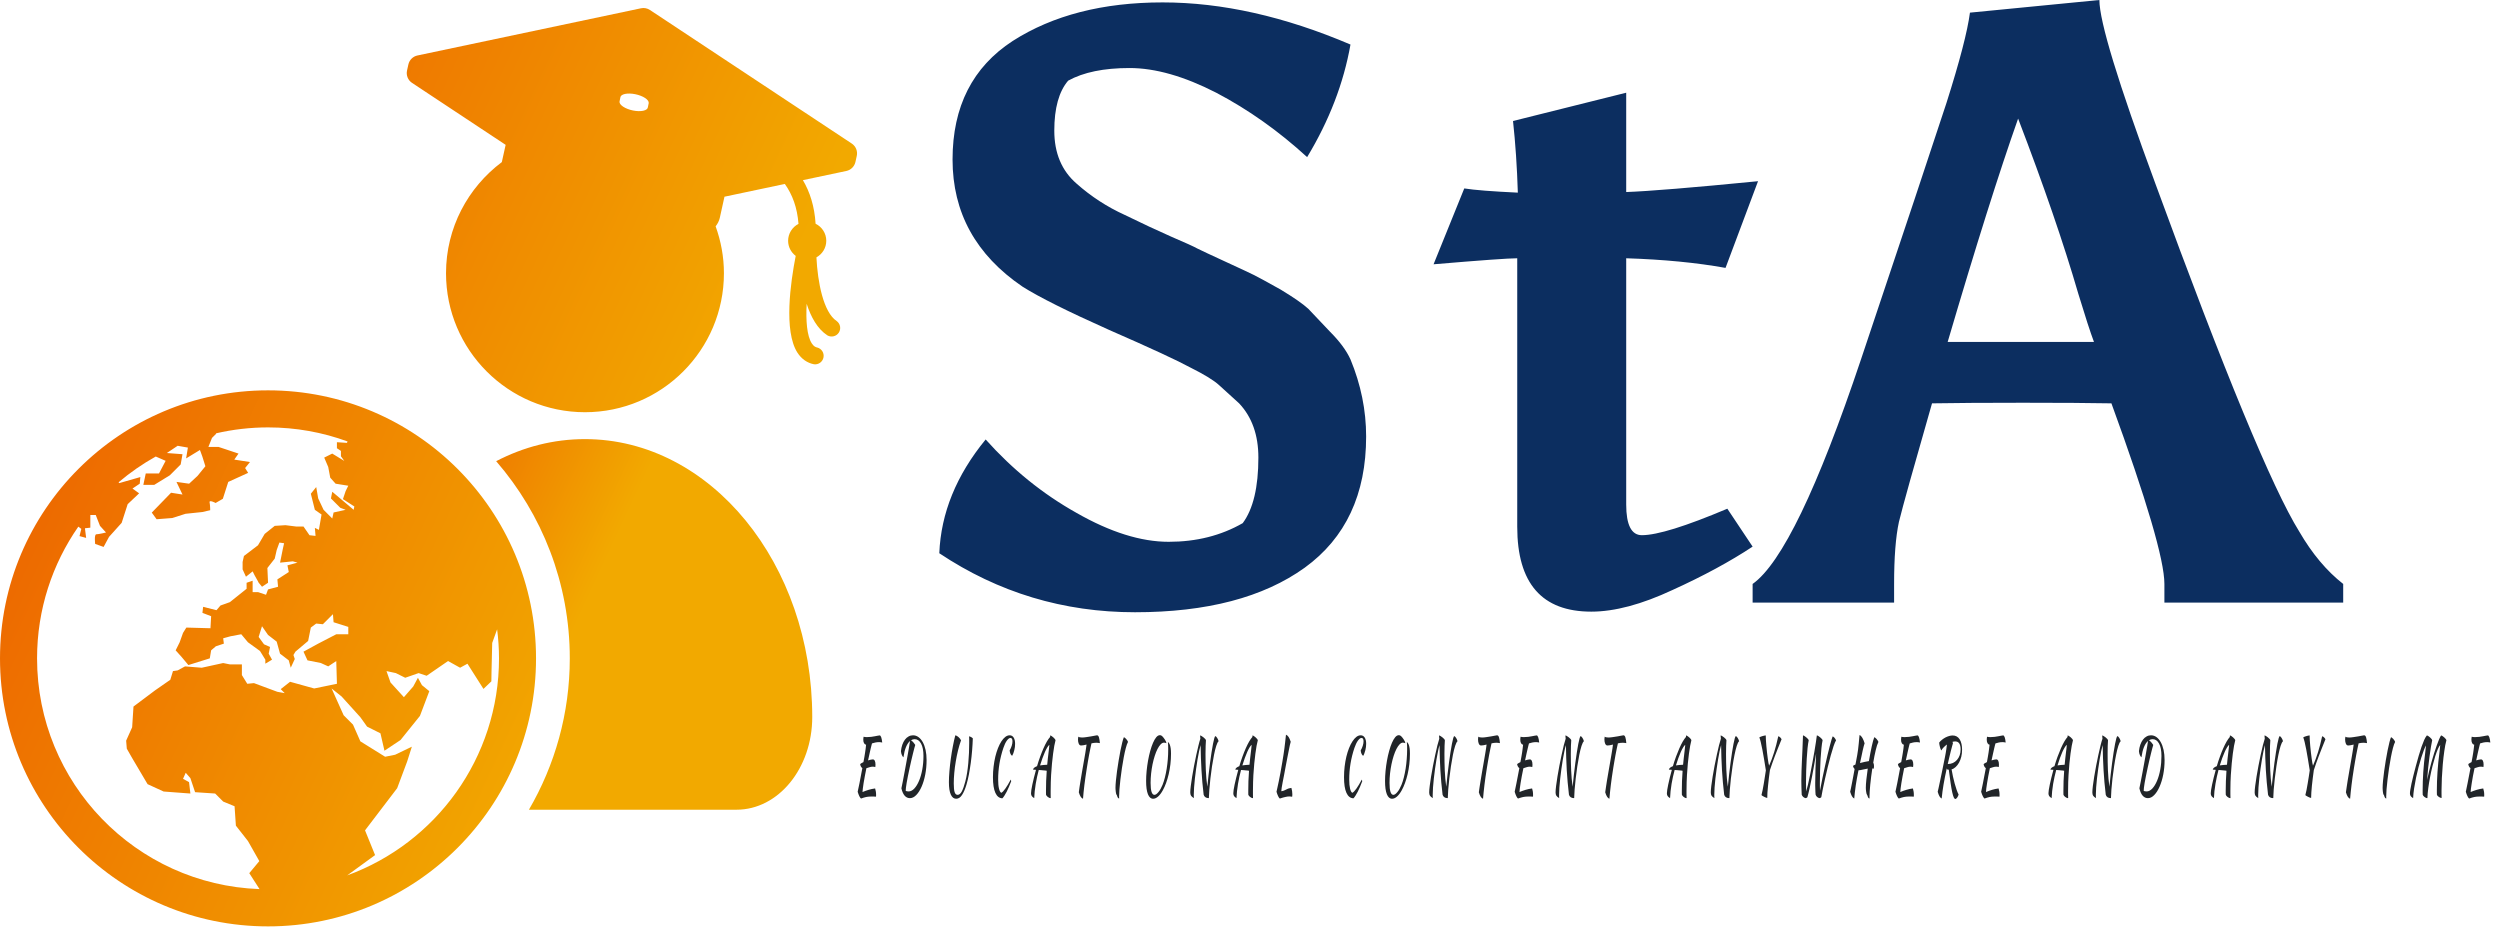 <svg width="245" height="91" viewBox="0 0 245 91" fill="none" xmlns="http://www.w3.org/2000/svg">
<path d="M57.326 43.033C54.238 43.033 51.298 43.803 48.624 45.195C53.113 50.382 55.839 57.136 55.839 64.52C55.839 69.922 54.376 74.989 51.834 79.352H72.175C76.279 79.352 79.6 75.292 79.6 70.272C79.601 55.236 69.624 43.033 57.326 43.033V43.033Z" fill="url(#paint0_linear)"/>
<path d="M105.504 17.994C106.92 19.253 108.493 20.275 110.223 21.062C111.915 21.888 113.429 22.596 114.766 23.186C116.143 23.776 117.008 24.169 117.362 24.366C117.755 24.562 118.68 24.995 120.135 25.664C121.59 26.332 122.514 26.765 122.908 26.962C123.301 27.158 124.166 27.63 125.504 28.378C126.802 29.164 127.706 29.794 128.217 30.265C128.689 30.777 129.397 31.524 130.341 32.507C131.285 33.451 131.954 34.356 132.347 35.221C133.37 37.699 133.881 40.216 133.881 42.773C133.881 48.437 131.875 52.724 127.863 55.634C123.812 58.545 118.267 60 111.226 60C104.225 60 97.834 58.073 92.052 54.218C92.21 50.285 93.724 46.568 96.595 43.068C99.23 46.018 102.2 48.417 105.504 50.266C108.807 52.153 111.816 53.097 114.53 53.097C117.244 53.097 119.663 52.488 121.787 51.268C122.809 49.892 123.321 47.748 123.321 44.838C123.321 42.635 122.691 40.865 121.433 39.528C120.646 38.82 119.997 38.23 119.486 37.758C118.975 37.286 118.05 36.716 116.713 36.047C115.415 35.339 112.741 34.1 108.689 32.33C104.638 30.521 101.806 29.105 100.194 28.083C95.631 24.975 93.35 20.826 93.35 15.634C93.35 10.443 95.317 6.568 99.25 4.012C103.183 1.495 108.08 0.236 113.94 0.236C119.761 0.236 125.897 1.613 132.347 4.366C131.679 8.142 130.263 11.819 128.099 15.398C125.307 12.842 122.337 10.738 119.191 9.086C116.044 7.473 113.213 6.667 110.695 6.667C108.178 6.667 106.172 7.08 104.678 7.906C103.773 8.968 103.321 10.6 103.321 12.802C103.321 15.005 104.048 16.735 105.504 17.994ZM159.368 25.31V49.44C159.368 51.445 159.879 52.448 160.902 52.448C162.396 52.448 165.189 51.583 169.279 49.852L171.757 53.569C169.555 55.025 166.939 56.441 163.911 57.817C160.882 59.233 158.227 59.941 155.946 59.941C151.108 59.941 148.689 57.168 148.689 51.622V25.31C147.863 25.31 145.13 25.506 140.489 25.9L143.498 18.466C144.481 18.623 146.231 18.761 148.748 18.879C148.67 16.362 148.512 14.022 148.276 11.858L159.368 9.086V18.82C161.57 18.741 165.877 18.387 172.288 17.758L169.102 26.254C166.271 25.742 163.026 25.428 159.368 25.31ZM206.919 39.528C204.835 39.489 201.944 39.469 198.247 39.469C194.55 39.469 191.58 39.489 189.338 39.528C187.529 45.821 186.448 49.695 186.094 51.15C185.779 52.606 185.622 54.631 185.622 57.227V59.056H171.757V57.227C174.589 55.221 178.129 47.886 182.377 35.221C186.625 22.556 189.417 14.179 190.754 10.088C192.052 5.998 192.819 3.048 193.055 1.239L205.74 0C205.74 2.085 207.568 8.083 211.226 17.994C217.991 36.48 222.691 47.847 225.327 52.094C226.585 54.258 228.021 55.968 229.633 57.227V59.056H212.111V57.227C212.111 54.907 210.381 49.007 206.919 39.528ZM197.775 11.622C195.926 16.854 193.625 24.149 190.872 33.51H205.209C204.855 32.566 204.343 30.993 203.675 28.791C202.259 23.913 200.292 18.191 197.775 11.622Z" fill="#0C2E60"/>
<path d="M26.266 38.254C11.762 38.254 0 50.012 0 64.52C0 79.025 11.761 90.786 26.266 90.786C40.771 90.786 52.531 79.026 52.531 64.52C52.531 50.012 40.771 38.254 26.266 38.254V38.254ZM3.632 64.52C3.632 59.72 5.128 55.273 7.677 51.61L7.969 51.831L7.793 52.538L8.442 52.715L8.323 51.771L8.853 51.711V50.472H9.384L9.576 50.965L9.798 51.534L10.388 52.185C10.388 52.185 9.68 52.36 9.446 52.36C9.208 52.36 9.327 53.304 9.327 53.304L10.153 53.599L10.686 52.613L11.923 51.238L12.512 49.409L13.634 48.346L12.984 47.877L13.694 47.402L13.754 46.752L11.689 47.344L11.621 47.265C12.75 46.307 13.97 45.461 15.263 44.739L16.232 45.16L15.582 46.399H14.284L14.047 47.52H15.111L16.646 46.577L17.707 45.516L17.884 44.513L16.35 44.396L17.411 43.687L18.413 43.864L18.239 44.925L19.595 44.098L19.832 44.748L20.127 45.692L19.36 46.635L18.534 47.402L17.293 47.226L17.885 48.465L16.764 48.288L14.874 50.235L15.347 50.885L16.882 50.766L18.18 50.352L19.834 50.178L20.6 50.001C20.6 50.001 20.6 49.528 20.54 49.235C20.48 48.939 21.13 49.293 21.13 49.293L21.84 48.88L22.369 47.228L24.317 46.341L24.022 45.869L24.495 45.279L22.96 45.041L23.374 44.451L21.425 43.801H20.422L20.775 42.916L21.189 42.503L21.156 42.47C22.831 42.082 24.546 41.886 26.266 41.885C29.005 41.885 31.63 42.371 34.061 43.264L34.001 43.402L33.018 43.337V43.927L33.411 44.188V44.714L33.74 45.171L32.56 44.451L31.773 44.845L32.166 45.763L32.363 46.812L32.889 47.402L34.132 47.6L33.873 48.124L33.609 48.913L34.724 49.633L34.658 49.961L32.561 48.191L32.432 48.847L33.349 49.764L33.874 49.962L32.692 50.223L32.562 50.813L31.71 49.961L31.184 48.847L30.989 47.731L30.462 48.386L30.855 49.961L31.511 50.422L31.25 51.928L30.856 51.731L30.923 52.519L30.331 52.452L29.743 51.599H29.023L27.974 51.468L26.923 51.535L25.939 52.323L25.284 53.437L23.906 54.487L23.775 55.075V55.799L24.104 56.519L24.76 55.993L24.955 56.387L25.285 56.976L25.35 57.108L25.678 57.501L26.269 57.109L26.203 55.665L26.923 54.746L27 54.412C27.056 54.173 27.119 53.895 27.119 53.895L27.381 53.171L27.841 53.238L27.71 53.828L27.446 55.139L28.694 55.009L29.154 55.139L28.169 55.404L28.3 56.059L27.183 56.779L27.25 57.501L26.267 57.764L26.071 58.288L25.283 58.026H24.758V56.912L24.166 57.111V57.7L22.527 59.011L21.608 59.339L21.216 59.798L19.906 59.469L19.838 60.061L20.691 60.388L20.625 61.568L18.262 61.502L17.935 62.027L17.607 62.944L17.214 63.734L17.804 64.39L18.46 65.175L20.56 64.519L20.691 63.732L21.151 63.338L21.938 63.076L21.872 62.552L22.593 62.354L23.642 62.157L24.299 62.943L25.479 63.797L26.003 64.648V65.042L26.659 64.648L26.332 64.06L26.463 63.401L25.872 63.141L25.348 62.42L25.676 61.369L26.265 62.222L27.115 62.879L27.443 64.06L28.297 64.714L28.494 65.436L28.888 64.584L28.757 64.19L28.952 63.862L30.197 62.813L30.46 61.502L30.987 61.109L31.641 61.175L32.627 60.19L32.691 60.979L34.133 61.436V62.158H32.955L31.184 63.076L29.742 63.864L30.134 64.715L31.445 64.977L32.167 65.305L32.954 64.781L33.019 67.011L30.789 67.47L28.428 66.814L27.51 67.535L27.903 67.928L27.18 67.797L24.888 66.945L24.232 67.011L23.705 66.158V65.109H22.525L21.869 64.978L19.771 65.438L18.132 65.307L17.41 65.7L16.951 65.767L16.69 66.617L15.182 67.666L13.082 69.242L12.951 71.273L12.362 72.586L12.427 73.371L12.952 74.291L14.461 76.847L16.035 77.569L18.658 77.766L18.527 76.65L17.938 76.323L18.199 75.732L18.658 76.257L19.118 77.634L21.084 77.766L21.872 78.553L22.987 79.012L23.117 80.914L24.299 82.422L25.413 84.389L24.429 85.57L25.434 87.132C13.319 86.695 3.632 76.742 3.632 64.52V64.52ZM34.022 85.79L36.758 83.8L35.773 81.374L38.922 77.243L39.904 74.619L40.363 73.175L38.725 73.964L37.741 74.161L35.316 72.652L34.593 71.011L33.676 70.094L32.497 67.47L33.48 68.258L35.318 70.291L35.973 71.208L37.284 71.865L37.677 73.571L39.252 72.521L41.154 70.159L42.072 67.734L41.35 67.145L40.956 66.422L40.498 67.275L39.581 68.324L38.268 66.879L37.876 65.766L38.794 65.963L39.712 66.421L41.024 65.963L41.812 66.225L43.908 64.781L45.089 65.437L45.81 65.044L47.379 67.513L48.154 66.772L48.169 65.831L48.236 63.01L48.718 61.674C48.836 62.606 48.903 63.553 48.903 64.518C48.901 74.296 42.704 82.624 34.022 85.79V85.79ZM83.474 14.069L63.693 0.978C63.566 0.893 63.423 0.835 63.273 0.806C63.122 0.777 62.968 0.779 62.818 0.811L40.909 5.437C40.468 5.53 40.12 5.874 40.021 6.318L39.89 6.91C39.786 7.377 39.98 7.859 40.381 8.124L49.553 14.195L49.179 15.886C45.865 18.37 43.71 22.318 43.71 26.776C43.71 34.296 49.81 40.397 57.326 40.397C64.844 40.397 70.945 34.297 70.945 26.776C70.945 25.161 70.648 23.617 70.132 22.18C70.336 21.92 70.476 21.642 70.541 21.347L70.998 19.277L76.915 18.027C77.651 19.068 78.132 20.331 78.252 21.941C77.947 22.096 77.691 22.333 77.511 22.625C77.332 22.917 77.236 23.253 77.235 23.595C77.235 24.203 77.53 24.736 77.979 25.078C77.47 27.673 76.792 32.44 78.144 34.554C78.543 35.175 79.108 35.573 79.776 35.7C79.987 35.726 80.201 35.671 80.373 35.546C80.545 35.42 80.663 35.234 80.703 35.025C80.743 34.816 80.702 34.599 80.588 34.419C80.474 34.239 80.296 34.11 80.089 34.056C79.943 34.029 79.75 33.957 79.554 33.651C79.077 32.906 78.965 31.434 79.053 29.772C79.466 31.061 80.1 32.221 81.079 32.865C81.264 32.973 81.484 33.005 81.693 32.956C81.901 32.907 82.083 32.78 82.201 32.601C82.319 32.422 82.364 32.204 82.326 31.993C82.288 31.782 82.171 31.593 81.999 31.466C80.684 30.6 80.129 27.63 80.01 25.222C80.584 24.903 80.975 24.298 80.975 23.595C80.975 22.86 80.546 22.23 79.928 21.925C79.818 20.21 79.372 18.814 78.684 17.654L82.944 16.754C83.386 16.662 83.733 16.317 83.832 15.875L83.963 15.283C84.014 15.055 83.995 14.816 83.907 14.6C83.82 14.383 83.669 14.198 83.474 14.069V14.069ZM60.797 9.54C60.816 9.389 60.969 9.265 61.255 9.205C61.824 9.086 62.703 9.264 63.219 9.604C63.476 9.774 63.594 9.953 63.574 10.105L63.49 10.52C63.47 10.671 63.318 10.793 63.033 10.854C62.462 10.974 61.585 10.796 61.07 10.456C60.813 10.285 60.694 10.106 60.713 9.955L60.797 9.54V9.54Z" fill="url(#paint1_linear)"/>
<path d="M85.541 74.421C85.622 74.421 85.685 74.466 85.73 74.556C85.775 74.649 85.798 74.775 85.798 74.934C85.798 74.977 85.795 75.019 85.79 75.058C85.787 75.101 85.783 75.139 85.78 75.172C85.746 75.161 85.711 75.152 85.672 75.145C85.634 75.137 85.588 75.134 85.534 75.134C85.429 75.134 85.323 75.152 85.214 75.188C85.106 75.227 85.003 75.26 84.906 75.285C84.85 75.552 84.799 75.809 84.754 76.058C84.707 76.31 84.666 76.539 84.633 76.744C84.6 76.949 84.575 77.127 84.557 77.279C84.538 77.43 84.528 77.544 84.526 77.619C84.723 77.536 84.923 77.464 85.125 77.403C85.326 77.342 85.538 77.297 85.761 77.268C85.787 77.351 85.809 77.443 85.827 77.544C85.846 77.644 85.856 77.754 85.856 77.873C85.856 77.902 85.856 77.934 85.856 77.97C85.856 78.006 85.853 78.041 85.848 78.073C85.78 78.07 85.708 78.066 85.633 78.062C85.556 78.062 85.457 78.062 85.335 78.062C85.254 78.062 85.179 78.066 85.107 78.073C85.034 78.08 84.96 78.091 84.887 78.106C84.814 78.12 84.736 78.14 84.654 78.165C84.574 78.19 84.482 78.221 84.379 78.257C84.266 78.167 84.157 77.945 84.052 77.592C84.094 77.409 84.153 77.131 84.228 76.76C84.301 76.393 84.395 75.897 84.51 75.274C84.4 75.206 84.329 75.08 84.296 74.896C84.308 74.871 84.343 74.84 84.4 74.804C84.46 74.765 84.532 74.725 84.618 74.685C84.654 74.491 84.686 74.32 84.712 74.172C84.736 74.024 84.758 73.888 84.777 73.761C84.798 73.632 84.817 73.506 84.832 73.383C84.848 73.257 84.863 73.122 84.877 72.978C84.791 72.967 84.724 72.918 84.675 72.832C84.626 72.742 84.602 72.627 84.602 72.486C84.602 72.447 84.605 72.398 84.612 72.34C84.618 72.286 84.624 72.24 84.631 72.2C84.68 72.214 84.727 72.223 84.772 72.227C84.817 72.234 84.877 72.238 84.95 72.238C85.103 72.238 85.248 72.229 85.382 72.211C85.516 72.193 85.638 72.173 85.748 72.151C85.856 72.133 85.95 72.115 86.028 72.097C86.107 72.079 86.166 72.07 86.206 72.07C86.264 72.07 86.314 72.13 86.358 72.249C86.402 72.371 86.435 72.544 86.458 72.767C86.381 72.749 86.319 72.738 86.272 72.735C86.225 72.731 86.183 72.729 86.146 72.729C86.012 72.729 85.889 72.742 85.777 72.767C85.665 72.796 85.558 72.825 85.455 72.854C85.441 72.9 85.425 72.96 85.408 73.032C85.389 73.1 85.364 73.198 85.335 73.324C85.305 73.45 85.269 73.608 85.227 73.799C85.184 73.994 85.132 74.233 85.07 74.518C85.165 74.489 85.253 74.466 85.335 74.448C85.415 74.43 85.484 74.421 85.541 74.421ZM88.337 77.252C88.374 77.086 88.417 76.872 88.468 76.609C88.52 76.346 88.574 76.061 88.63 75.755C88.686 75.453 88.743 75.141 88.803 74.82C88.86 74.5 88.915 74.195 88.968 73.907C89.018 73.619 89.063 73.362 89.101 73.135C89.138 72.908 89.165 72.735 89.182 72.616C89.029 72.746 88.897 72.944 88.787 73.21C88.677 73.477 88.594 73.812 88.538 74.215C88.483 74.176 88.431 74.104 88.384 73.999C88.337 73.898 88.306 73.769 88.292 73.61C88.317 73.38 88.362 73.169 88.428 72.978C88.496 72.787 88.582 72.623 88.685 72.486C88.788 72.349 88.906 72.245 89.041 72.173C89.175 72.097 89.319 72.059 89.473 72.059C89.668 72.059 89.848 72.119 90.012 72.238C90.174 72.357 90.315 72.522 90.433 72.735C90.55 72.947 90.642 73.201 90.708 73.497C90.773 73.796 90.805 74.127 90.805 74.491C90.805 74.984 90.761 75.456 90.674 75.906C90.587 76.353 90.468 76.748 90.318 77.09C90.166 77.436 89.992 77.709 89.795 77.911C89.597 78.116 89.39 78.219 89.172 78.219C88.971 78.219 88.799 78.138 88.656 77.976C88.513 77.81 88.407 77.569 88.337 77.252ZM89.63 72.438C89.508 72.438 89.392 72.474 89.282 72.546C89.39 72.625 89.479 72.71 89.549 72.8C89.62 72.886 89.669 72.954 89.695 73.005C89.676 73.063 89.647 73.162 89.609 73.302C89.572 73.443 89.529 73.614 89.478 73.815C89.427 74.017 89.374 74.239 89.318 74.48C89.263 74.718 89.207 74.963 89.153 75.215C89.014 75.856 88.913 76.36 88.85 76.728C88.789 77.095 88.758 77.351 88.758 77.495C88.791 77.52 88.832 77.536 88.881 77.544C88.93 77.554 88.983 77.56 89.041 77.56C89.238 77.56 89.425 77.466 89.601 77.279C89.779 77.088 89.934 76.834 90.067 76.517C90.201 76.2 90.307 75.831 90.384 75.409C90.46 74.988 90.499 74.545 90.499 74.08C90.499 73.561 90.42 73.158 90.263 72.87C90.108 72.582 89.897 72.438 89.63 72.438ZM94.181 72.551C94.073 72.85 93.975 73.178 93.888 73.534C93.799 73.895 93.724 74.262 93.663 74.637C93.6 75.011 93.552 75.382 93.519 75.75C93.486 76.114 93.469 76.456 93.469 76.776C93.469 77.169 93.497 77.454 93.553 77.63C93.611 77.806 93.708 77.895 93.844 77.895C94.002 77.895 94.142 77.779 94.263 77.549C94.381 77.318 94.493 77.001 94.597 76.598C94.667 76.339 94.727 76.052 94.775 75.739C94.824 75.426 94.864 75.103 94.893 74.772C94.925 74.444 94.947 74.113 94.961 73.778C94.975 73.439 94.982 73.117 94.982 72.811C94.982 72.612 94.981 72.468 94.98 72.378C94.978 72.288 94.974 72.216 94.969 72.162C94.976 72.162 94.994 72.166 95.024 72.173C95.054 72.184 95.087 72.196 95.124 72.211C95.162 72.229 95.2 72.25 95.239 72.276C95.275 72.301 95.308 72.328 95.336 72.357C95.323 72.738 95.301 73.135 95.267 73.545C95.234 73.952 95.191 74.356 95.137 74.756C95.082 75.152 95.021 75.535 94.951 75.906C94.879 76.274 94.8 76.603 94.713 76.895C94.584 77.327 94.438 77.666 94.275 77.911C94.115 78.156 93.925 78.278 93.705 78.278C93.48 78.278 93.305 78.143 93.181 77.873C93.056 77.603 92.993 77.194 92.993 76.647C92.993 76.33 93.01 75.969 93.045 75.566C93.079 75.166 93.124 74.759 93.181 74.345C93.239 73.927 93.306 73.52 93.383 73.124C93.458 72.728 93.537 72.373 93.621 72.059C93.661 72.067 93.71 72.085 93.768 72.114C93.824 72.146 93.879 72.186 93.933 72.232C93.985 72.279 94.034 72.331 94.079 72.389C94.125 72.447 94.159 72.501 94.181 72.551ZM97.309 76.16C97.309 75.807 97.33 75.462 97.372 75.123C97.412 74.781 97.469 74.457 97.542 74.15C97.615 73.848 97.703 73.569 97.804 73.313C97.905 73.057 98.016 72.838 98.136 72.654C98.257 72.466 98.386 72.321 98.523 72.216C98.66 72.112 98.8 72.059 98.945 72.059C99.112 72.059 99.243 72.133 99.338 72.281C99.432 72.429 99.479 72.632 99.479 72.891C99.479 72.992 99.473 73.097 99.46 73.205C99.447 73.309 99.426 73.414 99.4 73.518C99.374 73.623 99.344 73.722 99.311 73.815C99.276 73.913 99.238 73.996 99.196 74.064C99.133 74.046 99.078 73.987 99.031 73.886C98.986 73.788 98.957 73.675 98.945 73.545C99.03 73.398 99.098 73.245 99.149 73.086C99.198 72.927 99.222 72.783 99.222 72.654C99.222 72.43 99.155 72.319 99.021 72.319C98.965 72.319 98.907 72.342 98.848 72.389C98.787 72.439 98.726 72.506 98.665 72.589C98.604 72.675 98.544 72.78 98.487 72.902C98.431 73.021 98.379 73.154 98.33 73.302C97.99 74.311 97.819 75.343 97.819 76.398C97.819 76.769 97.847 77.068 97.903 77.295C97.959 77.522 98.034 77.655 98.128 77.695C98.233 77.644 98.366 77.506 98.526 77.279C98.688 77.052 98.865 76.758 99.055 76.398C99.079 76.448 99.094 76.501 99.099 76.555C99.028 76.746 98.954 76.929 98.879 77.106C98.803 77.282 98.728 77.445 98.654 77.592C98.579 77.736 98.505 77.864 98.432 77.976C98.36 78.088 98.294 78.174 98.233 78.235C97.931 78.224 97.702 78.044 97.545 77.695C97.388 77.349 97.309 76.838 97.309 76.16ZM101.353 78.219C101.234 78.147 101.153 78.077 101.109 78.008C101.064 77.936 101.041 77.848 101.041 77.743C101.041 77.661 101.052 77.547 101.073 77.403C101.095 77.255 101.128 77.082 101.17 76.884C101.213 76.686 101.265 76.465 101.324 76.22C101.383 75.978 101.451 75.719 101.528 75.442C101.464 75.438 101.407 75.435 101.358 75.431C101.307 75.427 101.266 75.426 101.235 75.426C101.249 75.35 101.29 75.285 101.358 75.231C101.428 75.177 101.519 75.128 101.63 75.085C101.726 74.757 101.828 74.446 101.936 74.15C102.045 73.852 102.154 73.578 102.264 73.329C102.374 73.081 102.483 72.861 102.593 72.67C102.703 72.483 102.809 72.333 102.91 72.222C102.912 72.186 102.914 72.155 102.915 72.13C102.915 72.105 102.915 72.086 102.915 72.076C102.95 72.076 102.996 72.094 103.054 72.13C103.112 72.166 103.167 72.209 103.222 72.259C103.277 72.31 103.326 72.36 103.368 72.411C103.412 72.465 103.436 72.51 103.441 72.546C103.359 72.838 103.28 73.275 103.203 73.859C103.125 74.442 103.059 75.139 103.007 75.95C102.995 76.151 102.985 76.38 102.978 76.636C102.969 76.895 102.965 77.183 102.965 77.5C102.965 77.612 102.965 77.725 102.965 77.841C102.965 77.956 102.967 78.077 102.97 78.203C102.967 78.21 102.962 78.214 102.957 78.214C102.952 78.214 102.942 78.214 102.928 78.214C102.894 78.214 102.853 78.201 102.808 78.176C102.763 78.154 102.719 78.127 102.677 78.095C102.634 78.062 102.597 78.026 102.567 77.987C102.536 77.943 102.517 77.907 102.51 77.879C102.508 77.814 102.507 77.749 102.507 77.684C102.507 77.623 102.507 77.556 102.507 77.484C102.507 77.171 102.512 76.854 102.523 76.533C102.533 76.209 102.552 75.876 102.58 75.534C102.545 75.53 102.5 75.523 102.444 75.512C102.388 75.505 102.326 75.499 102.256 75.496C102.186 75.492 102.111 75.485 102.031 75.474C101.952 75.467 101.875 75.462 101.798 75.458C101.74 75.685 101.685 75.91 101.633 76.133C101.582 76.36 101.539 76.587 101.502 76.814C101.46 77.055 101.427 77.297 101.403 77.538C101.376 77.779 101.36 78.006 101.353 78.219ZM102.766 73.675C102.777 73.603 102.788 73.506 102.8 73.383C102.814 73.257 102.827 73.127 102.839 72.994C102.778 73.037 102.71 73.12 102.635 73.243C102.562 73.362 102.485 73.511 102.405 73.691C102.326 73.871 102.246 74.073 102.164 74.296C102.082 74.52 102.003 74.757 101.926 75.01C102.132 74.977 102.366 74.956 102.627 74.945C102.647 74.732 102.668 74.521 102.69 74.312C102.715 74.104 102.74 73.891 102.766 73.675ZM105.946 73.059C105.848 73.059 105.773 73.003 105.721 72.891C105.669 72.776 105.643 72.638 105.643 72.475C105.643 72.436 105.646 72.389 105.653 72.335C105.658 72.277 105.666 72.229 105.677 72.189C105.708 72.222 105.755 72.243 105.818 72.254C105.879 72.268 105.951 72.276 106.035 72.276C106.159 72.276 106.3 72.263 106.459 72.238C106.616 72.216 106.766 72.193 106.909 72.168C107.054 72.142 107.182 72.119 107.292 72.097C107.401 72.072 107.472 72.059 107.504 72.059C107.594 72.059 107.66 72.13 107.7 72.27C107.74 72.407 107.77 72.593 107.789 72.827C107.726 72.816 107.663 72.807 107.6 72.8C107.539 72.793 107.486 72.789 107.441 72.789C107.364 72.789 107.285 72.794 107.205 72.805C107.127 72.812 107.046 72.827 106.964 72.848C106.931 72.996 106.894 73.169 106.852 73.367C106.81 73.565 106.769 73.772 106.729 73.988C106.689 74.208 106.65 74.424 106.614 74.637C106.577 74.853 106.546 75.046 106.519 75.215C106.465 75.55 106.418 75.858 106.378 76.139C106.338 76.42 106.302 76.683 106.271 76.928C106.241 77.173 106.215 77.407 106.192 77.63C106.17 77.85 106.15 78.066 106.135 78.278C105.971 78.228 105.834 78.017 105.724 77.646C105.743 77.488 105.766 77.317 105.794 77.133C105.822 76.949 105.855 76.74 105.894 76.506C105.932 76.272 105.977 76.005 106.027 75.707C106.078 75.411 106.136 75.074 106.203 74.696C106.227 74.552 106.253 74.404 106.281 74.253C106.307 74.098 106.334 73.945 106.36 73.794C106.384 73.642 106.407 73.497 106.428 73.356C106.449 73.216 106.467 73.086 106.483 72.967C106.38 72.992 106.282 73.014 106.19 73.032C106.099 73.05 106.018 73.059 105.946 73.059ZM109.317 77.214C109.317 77.03 109.331 76.794 109.359 76.506C109.387 76.214 109.424 75.901 109.469 75.566C109.515 75.231 109.567 74.889 109.626 74.54C109.684 74.19 109.743 73.861 109.804 73.551C109.865 73.245 109.925 72.974 109.985 72.74C110.044 72.51 110.096 72.344 110.142 72.243C110.166 72.247 110.198 72.267 110.239 72.303C110.279 72.335 110.32 72.373 110.362 72.416C110.404 72.463 110.442 72.513 110.477 72.567C110.51 72.618 110.532 72.666 110.542 72.713C110.471 72.843 110.4 73.041 110.33 73.308C110.26 73.57 110.193 73.871 110.129 74.21C110.064 74.549 110.004 74.905 109.948 75.28C109.892 75.654 109.843 76.018 109.802 76.371C109.76 76.724 109.727 77.052 109.705 77.355C109.682 77.657 109.671 77.902 109.671 78.089C109.671 78.176 109.674 78.23 109.681 78.251C109.627 78.244 109.588 78.224 109.563 78.192C109.539 78.159 109.52 78.125 109.506 78.089C109.494 78.05 109.481 78.012 109.469 77.976C109.459 77.936 109.442 77.906 109.419 77.884C109.404 77.87 109.39 77.835 109.378 77.781C109.365 77.724 109.355 77.662 109.346 77.598C109.337 77.529 109.33 77.459 109.325 77.387C109.32 77.315 109.317 77.257 109.317 77.214ZM113.885 72.135C113.93 72.178 113.977 72.231 114.026 72.292C114.075 72.357 114.12 72.421 114.162 72.486C114.204 72.551 114.239 72.614 114.267 72.675C114.295 72.74 114.309 72.793 114.311 72.832C114.271 72.814 114.23 72.802 114.188 72.794C114.146 72.783 114.108 72.778 114.073 72.778C113.963 72.778 113.854 72.834 113.746 72.945C113.638 73.057 113.535 73.209 113.437 73.399C113.339 73.59 113.249 73.815 113.165 74.075C113.083 74.331 113.011 74.604 112.95 74.896C112.891 75.191 112.844 75.494 112.809 75.804C112.776 76.117 112.759 76.425 112.759 76.728C112.759 77.12 112.791 77.414 112.853 77.608C112.918 77.799 113.011 77.895 113.133 77.895C113.191 77.895 113.254 77.871 113.322 77.825C113.392 77.774 113.461 77.706 113.531 77.619C113.603 77.536 113.673 77.434 113.741 77.311C113.809 77.189 113.872 77.055 113.932 76.911C114.017 76.699 114.094 76.457 114.162 76.187C114.23 75.917 114.289 75.631 114.337 75.328C114.384 75.026 114.421 74.714 114.447 74.394C114.472 74.073 114.484 73.76 114.484 73.453C114.484 73.331 114.483 73.228 114.481 73.145C114.478 73.063 114.474 72.992 114.471 72.935C114.467 72.877 114.465 72.83 114.463 72.794C114.46 72.758 114.457 72.728 114.455 72.702C114.485 72.735 114.517 72.773 114.552 72.816C114.587 72.859 114.62 72.922 114.651 73.005C114.681 73.088 114.706 73.198 114.727 73.335C114.748 73.468 114.759 73.644 114.759 73.864C114.759 74.217 114.739 74.563 114.699 74.901C114.658 75.244 114.603 75.568 114.531 75.874C114.458 76.18 114.372 76.468 114.275 76.739C114.177 77.005 114.072 77.239 113.96 77.441C113.814 77.707 113.658 77.915 113.492 78.062C113.326 78.206 113.166 78.278 113.01 78.278C112.787 78.278 112.616 78.131 112.497 77.835C112.379 77.54 112.319 77.106 112.319 76.533C112.319 76.223 112.336 75.897 112.369 75.555C112.402 75.213 112.449 74.876 112.508 74.545C112.567 74.21 112.639 73.893 112.722 73.594C112.804 73.295 112.895 73.03 112.995 72.8C113.094 72.569 113.201 72.385 113.314 72.249C113.427 72.115 113.544 72.049 113.665 72.049C113.703 72.049 113.74 72.054 113.775 72.065C113.808 72.079 113.844 72.103 113.885 72.135ZM117.002 78.219C116.862 78.132 116.768 78.052 116.719 77.976C116.67 77.897 116.646 77.788 116.646 77.652C116.646 77.5 116.663 77.288 116.698 77.014C116.731 76.737 116.776 76.43 116.832 76.096C116.886 75.757 116.949 75.404 117.02 75.037C117.092 74.665 117.164 74.312 117.237 73.978C117.311 73.639 117.382 73.329 117.452 73.048C117.52 72.767 117.581 72.549 117.635 72.394L117.609 72.076C117.644 72.076 117.692 72.094 117.753 72.13C117.814 72.166 117.876 72.209 117.939 72.259C118 72.31 118.055 72.36 118.104 72.411C118.151 72.465 118.177 72.51 118.182 72.546C118.17 72.668 118.16 72.852 118.153 73.097C118.145 73.338 118.14 73.597 118.14 73.875C118.14 74.426 118.151 74.965 118.172 75.49C118.193 76.02 118.242 76.557 118.318 77.1C118.357 76.697 118.399 76.296 118.444 75.896C118.489 75.492 118.536 75.109 118.585 74.745C118.634 74.377 118.683 74.037 118.732 73.724C118.781 73.414 118.828 73.14 118.873 72.902C118.919 72.668 118.96 72.484 118.999 72.351C119.037 72.218 119.073 72.146 119.106 72.135C119.132 72.146 119.161 72.168 119.193 72.2C119.224 72.232 119.254 72.272 119.284 72.319C119.314 72.366 119.341 72.416 119.365 72.47C119.39 72.524 119.409 72.58 119.423 72.638C119.346 72.702 119.269 72.856 119.193 73.097C119.114 73.338 119.041 73.632 118.973 73.978C118.903 74.323 118.837 74.698 118.776 75.101C118.717 75.505 118.665 75.903 118.619 76.296C118.574 76.684 118.539 77.046 118.515 77.382C118.488 77.713 118.474 77.979 118.47 78.181C118.47 78.192 118.472 78.199 118.475 78.203C118.468 78.21 118.461 78.214 118.452 78.214C118.443 78.214 118.435 78.214 118.428 78.214C118.315 78.214 118.215 78.185 118.13 78.127C118.043 78.066 117.985 77.983 117.957 77.879C117.907 77.454 117.864 77.045 117.829 76.652C117.796 76.259 117.768 75.867 117.745 75.474C117.721 75.082 117.702 74.683 117.69 74.28C117.676 73.88 117.666 73.461 117.659 73.021C117.612 73.172 117.563 73.371 117.512 73.615C117.46 73.861 117.409 74.129 117.36 74.421C117.312 74.712 117.264 75.02 117.219 75.344C117.174 75.669 117.134 75.984 117.101 76.29C117.066 76.596 117.039 76.888 117.02 77.165C117.001 77.439 116.991 77.677 116.991 77.879C116.991 77.983 116.992 78.059 116.994 78.106C116.994 78.152 116.997 78.19 117.002 78.219ZM121.176 78.219C121.058 78.147 120.977 78.077 120.933 78.008C120.888 77.936 120.865 77.848 120.865 77.743C120.865 77.661 120.875 77.547 120.896 77.403C120.919 77.255 120.951 77.082 120.993 76.884C121.037 76.686 121.088 76.465 121.148 76.22C121.207 75.978 121.275 75.719 121.352 75.442C121.287 75.438 121.231 75.435 121.182 75.431C121.131 75.427 121.09 75.426 121.059 75.426C121.073 75.35 121.114 75.285 121.182 75.231C121.251 75.177 121.342 75.128 121.454 75.085C121.55 74.757 121.652 74.446 121.76 74.15C121.868 73.852 121.977 73.578 122.087 73.329C122.197 73.081 122.307 72.861 122.417 72.67C122.527 72.483 122.633 72.333 122.734 72.222C122.736 72.186 122.737 72.155 122.739 72.13C122.739 72.105 122.739 72.086 122.739 72.076C122.774 72.076 122.82 72.094 122.878 72.13C122.935 72.166 122.991 72.209 123.045 72.259C123.101 72.31 123.15 72.36 123.192 72.411C123.235 72.465 123.26 72.51 123.265 72.546C123.183 72.838 123.104 73.275 123.027 73.859C122.948 74.442 122.883 75.139 122.831 75.95C122.818 76.151 122.809 76.38 122.802 76.636C122.793 76.895 122.789 77.183 122.789 77.5C122.789 77.612 122.789 77.725 122.789 77.841C122.789 77.956 122.79 78.077 122.794 78.203C122.79 78.21 122.786 78.214 122.781 78.214C122.776 78.214 122.766 78.214 122.752 78.214C122.717 78.214 122.677 78.201 122.632 78.176C122.586 78.154 122.543 78.127 122.501 78.095C122.457 78.062 122.421 78.026 122.391 77.987C122.359 77.943 122.34 77.907 122.333 77.879C122.332 77.814 122.331 77.749 122.331 77.684C122.331 77.623 122.331 77.556 122.331 77.484C122.331 77.171 122.336 76.854 122.346 76.533C122.357 76.209 122.376 75.876 122.404 75.534C122.369 75.53 122.324 75.523 122.268 75.512C122.212 75.505 122.149 75.499 122.079 75.496C122.01 75.492 121.935 75.485 121.854 75.474C121.776 75.467 121.698 75.462 121.621 75.458C121.564 75.685 121.509 75.91 121.457 76.133C121.406 76.36 121.362 76.587 121.326 76.814C121.284 77.055 121.251 77.297 121.226 77.538C121.2 77.779 121.183 78.006 121.176 78.219ZM122.59 73.675C122.6 73.603 122.612 73.506 122.624 73.383C122.638 73.257 122.651 73.127 122.663 72.994C122.602 73.037 122.534 73.12 122.459 73.243C122.386 73.362 122.309 73.511 122.229 73.691C122.15 73.871 122.07 74.073 121.988 74.296C121.906 74.52 121.826 74.757 121.75 75.01C121.956 74.977 122.189 74.956 122.451 74.945C122.47 74.732 122.491 74.521 122.514 74.312C122.538 74.104 122.564 73.891 122.59 73.675ZM126.558 77.214C126.619 77.43 126.649 77.639 126.649 77.841C126.649 77.888 126.648 77.929 126.644 77.965C126.641 78.005 126.636 78.044 126.631 78.084C126.589 78.073 126.546 78.066 126.503 78.062C126.457 78.055 126.41 78.052 126.361 78.052C126.302 78.052 126.243 78.055 126.183 78.062C126.122 78.07 126.055 78.082 125.982 78.1C125.909 78.115 125.827 78.134 125.738 78.159C125.648 78.185 125.542 78.217 125.422 78.257C125.366 78.217 125.31 78.138 125.254 78.019C125.198 77.9 125.146 77.758 125.097 77.592C125.122 77.481 125.152 77.342 125.189 77.176C125.225 77.014 125.268 76.816 125.317 76.582C125.366 76.348 125.42 76.072 125.479 75.755C125.539 75.442 125.602 75.078 125.67 74.664C125.716 74.39 125.754 74.15 125.786 73.945C125.817 73.74 125.846 73.54 125.872 73.345C125.896 73.151 125.921 72.947 125.945 72.735C125.97 72.522 125.997 72.277 126.026 72C126.124 72.04 126.21 72.114 126.283 72.222C126.354 72.333 126.423 72.49 126.49 72.692C126.469 72.756 126.443 72.861 126.411 73.005C126.38 73.153 126.343 73.331 126.301 73.54C126.258 73.749 126.21 73.987 126.16 74.253C126.108 74.516 126.053 74.799 125.998 75.101C125.943 75.4 125.891 75.681 125.841 75.944C125.788 76.204 125.742 76.439 125.702 76.652C125.662 76.865 125.629 77.046 125.605 77.198C125.581 77.349 125.568 77.463 125.568 77.538C125.608 77.535 125.644 77.529 125.676 77.522C125.707 77.518 125.74 77.509 125.775 77.495C125.808 77.484 125.845 77.47 125.885 77.452C125.925 77.434 125.974 77.41 126.032 77.382C126.08 77.356 126.125 77.335 126.165 77.317C126.207 77.299 126.248 77.282 126.288 77.268C126.328 77.257 126.37 77.248 126.414 77.241C126.456 77.234 126.504 77.225 126.558 77.214ZM131.714 76.16C131.714 75.807 131.734 75.462 131.774 75.123C131.814 74.781 131.871 74.457 131.944 74.15C132.017 73.848 132.105 73.569 132.206 73.313C132.307 73.057 132.419 72.838 132.541 72.654C132.661 72.466 132.79 72.321 132.926 72.216C133.063 72.112 133.204 72.059 133.347 72.059C133.516 72.059 133.648 72.133 133.742 72.281C133.836 72.429 133.884 72.632 133.884 72.891C133.884 72.992 133.877 73.097 133.863 73.205C133.849 73.309 133.83 73.414 133.805 73.518C133.779 73.623 133.748 73.722 133.713 73.815C133.68 73.913 133.643 73.996 133.601 74.064C133.538 74.046 133.483 73.987 133.436 73.886C133.389 73.788 133.359 73.675 133.347 73.545C133.433 73.398 133.501 73.245 133.551 73.086C133.602 72.927 133.627 72.783 133.627 72.654C133.627 72.43 133.56 72.319 133.426 72.319C133.37 72.319 133.311 72.342 133.25 72.389C133.191 72.439 133.131 72.506 133.07 72.589C133.009 72.675 132.949 72.78 132.892 72.902C132.834 73.021 132.781 73.154 132.732 73.302C132.393 74.311 132.224 75.343 132.224 76.398C132.224 76.769 132.252 77.068 132.308 77.295C132.364 77.522 132.438 77.655 132.53 77.695C132.635 77.644 132.769 77.506 132.931 77.279C133.091 77.052 133.267 76.758 133.457 76.398C133.481 76.448 133.496 76.501 133.501 76.555C133.432 76.746 133.358 76.929 133.282 77.106C133.207 77.282 133.132 77.445 133.057 77.592C132.981 77.736 132.908 77.864 132.837 77.976C132.765 78.088 132.699 78.174 132.638 78.235C132.334 78.224 132.105 78.044 131.949 77.695C131.792 77.349 131.714 76.838 131.714 76.16ZM137.299 72.135C137.345 72.178 137.392 72.231 137.441 72.292C137.489 72.357 137.535 72.421 137.577 72.486C137.619 72.551 137.653 72.614 137.681 72.675C137.709 72.74 137.724 72.793 137.726 72.832C137.686 72.814 137.645 72.802 137.603 72.794C137.561 72.783 137.523 72.778 137.488 72.778C137.378 72.778 137.269 72.834 137.16 72.945C137.052 73.057 136.949 73.209 136.852 73.399C136.754 73.59 136.663 73.815 136.579 74.075C136.497 74.331 136.426 74.604 136.365 74.896C136.305 75.191 136.258 75.494 136.223 75.804C136.19 76.117 136.174 76.425 136.174 76.728C136.174 77.12 136.205 77.414 136.268 77.608C136.333 77.799 136.426 77.895 136.548 77.895C136.606 77.895 136.668 77.871 136.736 77.825C136.806 77.774 136.876 77.706 136.946 77.619C137.017 77.536 137.087 77.434 137.155 77.311C137.223 77.189 137.287 77.055 137.346 76.911C137.432 76.699 137.509 76.457 137.577 76.187C137.645 75.917 137.703 75.631 137.752 75.328C137.799 75.026 137.835 74.714 137.859 74.394C137.885 74.073 137.899 73.76 137.899 73.453C137.899 73.331 137.898 73.228 137.896 73.145C137.892 73.063 137.889 72.992 137.885 72.935C137.882 72.877 137.879 72.83 137.878 72.794C137.874 72.758 137.872 72.728 137.87 72.702C137.899 72.735 137.932 72.773 137.967 72.816C138.002 72.859 138.035 72.922 138.066 73.005C138.096 73.088 138.121 73.198 138.142 73.335C138.163 73.468 138.173 73.644 138.173 73.864C138.173 74.217 138.153 74.563 138.113 74.901C138.073 75.244 138.017 75.568 137.946 75.874C137.872 76.18 137.787 76.468 137.689 76.739C137.591 77.005 137.487 77.239 137.375 77.441C137.229 77.707 137.072 77.915 136.907 78.062C136.741 78.206 136.58 78.278 136.425 78.278C136.202 78.278 136.031 78.131 135.912 77.835C135.793 77.54 135.734 77.106 135.734 76.533C135.734 76.223 135.751 75.897 135.784 75.555C135.817 75.213 135.863 74.876 135.922 74.545C135.982 74.21 136.053 73.893 136.137 73.594C136.219 73.295 136.31 73.03 136.409 72.8C136.509 72.569 136.615 72.385 136.729 72.249C136.842 72.115 136.959 72.049 137.079 72.049C137.118 72.049 137.154 72.054 137.189 72.065C137.222 72.079 137.259 72.103 137.299 72.135ZM140.416 78.219C140.277 78.132 140.183 78.052 140.134 77.976C140.085 77.897 140.06 77.788 140.06 77.652C140.06 77.5 140.078 77.288 140.113 77.014C140.146 76.737 140.19 76.43 140.246 76.096C140.3 75.757 140.363 75.404 140.435 75.037C140.506 74.665 140.579 74.312 140.652 73.978C140.725 73.639 140.796 73.329 140.864 73.048C140.934 72.767 140.996 72.549 141.05 72.394L141.024 72.076C141.059 72.076 141.107 72.094 141.168 72.13C141.229 72.166 141.291 72.209 141.353 72.259C141.415 72.31 141.469 72.36 141.518 72.411C141.565 72.465 141.592 72.51 141.597 72.546C141.585 72.668 141.575 72.852 141.568 73.097C141.559 73.338 141.555 73.597 141.555 73.875C141.555 74.426 141.565 74.965 141.586 75.49C141.607 76.02 141.656 76.557 141.733 77.1C141.771 76.697 141.813 76.296 141.859 75.896C141.904 75.492 141.951 75.109 142 74.745C142.049 74.377 142.098 74.037 142.147 73.724C142.195 73.414 142.242 73.14 142.288 72.902C142.333 72.668 142.375 72.484 142.413 72.351C142.452 72.218 142.488 72.146 142.521 72.135C142.547 72.146 142.576 72.168 142.607 72.2C142.639 72.232 142.669 72.272 142.699 72.319C142.728 72.366 142.755 72.416 142.78 72.47C142.804 72.524 142.824 72.58 142.837 72.638C142.761 72.702 142.683 72.856 142.605 73.097C142.528 73.338 142.454 73.632 142.385 73.978C142.317 74.323 142.252 74.698 142.191 75.101C142.132 75.505 142.079 75.903 142.034 76.296C141.989 76.684 141.953 77.046 141.927 77.382C141.902 77.713 141.888 77.979 141.885 78.181C141.885 78.192 141.887 78.199 141.89 78.203C141.883 78.21 141.875 78.214 141.866 78.214C141.858 78.214 141.85 78.214 141.843 78.214C141.729 78.214 141.629 78.185 141.542 78.127C141.456 78.066 141.4 77.983 141.372 77.879C141.321 77.454 141.278 77.045 141.244 76.652C141.21 76.259 141.182 75.867 141.157 75.474C141.134 75.082 141.116 74.683 141.102 74.28C141.09 73.88 141.08 73.461 141.073 73.021C141.026 73.172 140.977 73.371 140.927 73.615C140.874 73.861 140.824 74.129 140.775 74.421C140.726 74.712 140.679 75.02 140.634 75.344C140.588 75.669 140.549 75.984 140.516 76.29C140.481 76.596 140.454 76.888 140.435 77.165C140.416 77.439 140.406 77.677 140.406 77.879C140.406 77.983 140.406 78.059 140.406 78.106C140.408 78.152 140.411 78.19 140.416 78.219ZM145.151 73.059C145.053 73.059 144.978 73.003 144.926 72.891C144.874 72.776 144.848 72.638 144.848 72.475C144.848 72.436 144.85 72.389 144.855 72.335C144.862 72.277 144.87 72.229 144.879 72.189C144.91 72.222 144.958 72.243 145.02 72.254C145.083 72.268 145.156 72.276 145.238 72.276C145.363 72.276 145.505 72.263 145.662 72.238C145.819 72.216 145.97 72.193 146.114 72.168C146.259 72.142 146.387 72.119 146.497 72.097C146.606 72.072 146.677 72.059 146.709 72.059C146.799 72.059 146.865 72.13 146.905 72.27C146.945 72.407 146.975 72.593 146.994 72.827C146.931 72.816 146.868 72.807 146.805 72.8C146.743 72.793 146.689 72.789 146.646 72.789C146.567 72.789 146.489 72.794 146.41 72.805C146.33 72.812 146.25 72.827 146.169 72.848C146.134 72.996 146.097 73.169 146.057 73.367C146.015 73.565 145.974 73.772 145.934 73.988C145.894 74.208 145.855 74.424 145.819 74.637C145.782 74.853 145.75 75.046 145.722 75.215C145.668 75.55 145.621 75.858 145.58 76.139C145.54 76.42 145.505 76.683 145.476 76.928C145.444 77.173 145.418 77.407 145.397 77.63C145.375 77.85 145.354 78.066 145.337 78.278C145.173 78.228 145.036 78.017 144.926 77.646C144.947 77.488 144.971 77.317 144.999 77.133C145.027 76.949 145.06 76.74 145.099 76.506C145.135 76.272 145.18 76.005 145.232 75.707C145.283 75.411 145.341 75.074 145.408 74.696C145.432 74.552 145.457 74.404 145.484 74.253C145.512 74.098 145.538 73.945 145.562 73.794C145.588 73.642 145.612 73.497 145.633 73.356C145.654 73.216 145.671 73.086 145.685 72.967C145.582 72.992 145.485 73.014 145.395 73.032C145.302 73.05 145.221 73.059 145.151 73.059ZM149.925 74.421C150.005 74.421 150.068 74.466 150.114 74.556C150.159 74.649 150.182 74.775 150.182 74.934C150.182 74.977 150.18 75.019 150.176 75.058C150.173 75.101 150.169 75.139 150.163 75.172C150.132 75.161 150.096 75.152 150.056 75.145C150.018 75.137 149.971 75.134 149.917 75.134C149.813 75.134 149.706 75.152 149.598 75.188C149.492 75.227 149.39 75.26 149.292 75.285C149.236 75.552 149.185 75.809 149.137 76.058C149.09 76.31 149.05 76.539 149.017 76.744C148.986 76.949 148.96 77.127 148.941 77.279C148.924 77.43 148.913 77.544 148.91 77.619C149.109 77.536 149.308 77.464 149.509 77.403C149.711 77.342 149.923 77.297 150.145 77.268C150.171 77.351 150.194 77.443 150.213 77.544C150.231 77.644 150.239 77.754 150.239 77.873C150.239 77.902 150.239 77.934 150.239 77.97C150.239 78.006 150.238 78.041 150.234 78.073C150.164 78.07 150.092 78.066 150.017 78.062C149.942 78.062 149.843 78.062 149.721 78.062C149.639 78.062 149.562 78.066 149.491 78.073C149.419 78.08 149.347 78.091 149.273 78.106C149.2 78.12 149.123 78.14 149.041 78.165C148.959 78.19 148.866 78.221 148.763 78.257C148.651 78.167 148.543 77.945 148.439 77.592C148.479 77.409 148.536 77.131 148.611 76.76C148.686 76.393 148.781 75.897 148.897 75.274C148.787 75.206 148.714 75.08 148.679 74.896C148.692 74.871 148.727 74.84 148.787 74.804C148.844 74.765 148.916 74.725 149.001 74.685C149.038 74.491 149.069 74.32 149.096 74.172C149.122 74.024 149.144 73.888 149.164 73.761C149.183 73.632 149.2 73.506 149.216 73.383C149.232 73.257 149.247 73.122 149.263 72.978C149.178 72.967 149.11 72.918 149.061 72.832C149.013 72.742 148.988 72.627 148.988 72.486C148.988 72.447 148.991 72.398 148.996 72.34C149.003 72.286 149.01 72.24 149.017 72.2C149.066 72.214 149.113 72.223 149.158 72.227C149.204 72.234 149.263 72.238 149.336 72.238C149.49 72.238 149.634 72.229 149.768 72.211C149.903 72.193 150.024 72.173 150.132 72.151C150.24 72.133 150.334 72.115 150.412 72.097C150.491 72.079 150.551 72.07 150.593 72.07C150.648 72.07 150.698 72.13 150.742 72.249C150.785 72.371 150.819 72.544 150.841 72.767C150.766 72.749 150.704 72.738 150.655 72.735C150.608 72.731 150.566 72.729 150.53 72.729C150.395 72.729 150.272 72.742 150.161 72.767C150.051 72.796 149.944 72.825 149.841 72.854C149.826 72.9 149.809 72.96 149.792 73.032C149.773 73.1 149.749 73.198 149.721 73.324C149.691 73.45 149.655 73.608 149.611 73.799C149.569 73.994 149.518 74.233 149.457 74.518C149.549 74.489 149.636 74.466 149.718 74.448C149.8 74.43 149.869 74.421 149.925 74.421ZM152.802 78.219C152.662 78.132 152.568 78.052 152.519 77.976C152.47 77.897 152.446 77.788 152.446 77.652C152.446 77.5 152.463 77.288 152.498 77.014C152.531 76.737 152.576 76.43 152.632 76.096C152.686 75.757 152.748 75.404 152.82 75.037C152.892 74.665 152.964 74.312 153.037 73.978C153.11 73.639 153.181 73.329 153.249 73.048C153.319 72.767 153.381 72.549 153.435 72.394L153.409 72.076C153.444 72.076 153.492 72.094 153.553 72.13C153.614 72.166 153.676 72.209 153.739 72.259C153.8 72.31 153.855 72.36 153.904 72.411C153.951 72.465 153.977 72.51 153.982 72.546C153.97 72.668 153.96 72.852 153.953 73.097C153.945 73.338 153.94 73.597 153.94 73.875C153.94 74.426 153.951 74.965 153.972 75.49C153.993 76.02 154.041 76.557 154.118 77.1C154.157 76.697 154.198 76.296 154.244 75.896C154.289 75.492 154.336 75.109 154.385 74.745C154.434 74.377 154.483 74.037 154.532 73.724C154.581 73.414 154.628 73.14 154.673 72.902C154.718 72.668 154.76 72.484 154.799 72.351C154.837 72.218 154.873 72.146 154.906 72.135C154.932 72.146 154.961 72.168 154.992 72.2C155.024 72.232 155.054 72.272 155.084 72.319C155.114 72.366 155.141 72.416 155.165 72.47C155.19 72.524 155.209 72.58 155.223 72.638C155.146 72.702 155.068 72.856 154.99 73.097C154.913 73.338 154.84 73.632 154.77 73.978C154.702 74.323 154.637 74.698 154.576 75.101C154.517 75.505 154.465 75.903 154.419 76.296C154.374 76.684 154.338 77.046 154.312 77.382C154.287 77.713 154.273 77.979 154.27 78.181C154.27 78.192 154.272 78.199 154.275 78.203C154.268 78.21 154.26 78.214 154.252 78.214C154.243 78.214 154.235 78.214 154.228 78.214C154.115 78.214 154.014 78.185 153.927 78.127C153.842 78.066 153.785 77.983 153.757 77.879C153.706 77.454 153.664 77.045 153.629 76.652C153.596 76.259 153.567 75.867 153.542 75.474C153.52 75.082 153.502 74.683 153.49 74.28C153.476 73.88 153.466 73.461 153.459 73.021C153.411 73.172 153.363 73.371 153.312 73.615C153.26 73.861 153.209 74.129 153.16 74.421C153.111 74.712 153.064 75.02 153.019 75.344C152.974 75.669 152.934 75.984 152.901 76.29C152.866 76.596 152.839 76.888 152.82 77.165C152.801 77.439 152.791 77.677 152.791 77.879C152.791 77.983 152.791 78.059 152.791 78.106C152.793 78.152 152.796 78.19 152.802 78.219ZM157.536 73.059C157.439 73.059 157.364 73.003 157.311 72.891C157.259 72.776 157.233 72.638 157.233 72.475C157.233 72.436 157.235 72.389 157.241 72.335C157.248 72.277 157.255 72.229 157.264 72.189C157.296 72.222 157.343 72.243 157.406 72.254C157.468 72.268 157.541 72.276 157.623 72.276C157.748 72.276 157.89 72.263 158.047 72.238C158.204 72.216 158.355 72.193 158.5 72.168C158.644 72.142 158.772 72.119 158.882 72.097C158.992 72.072 159.062 72.059 159.094 72.059C159.184 72.059 159.25 72.13 159.29 72.27C159.33 72.407 159.36 72.593 159.379 72.827C159.316 72.816 159.253 72.807 159.191 72.8C159.128 72.793 159.075 72.789 159.031 72.789C158.952 72.789 158.874 72.794 158.795 72.805C158.715 72.812 158.635 72.827 158.555 72.848C158.52 72.996 158.482 73.169 158.442 73.367C158.4 73.565 158.359 73.772 158.319 73.988C158.279 74.208 158.24 74.424 158.204 74.637C158.167 74.853 158.135 75.046 158.107 75.215C158.053 75.55 158.006 75.858 157.966 76.139C157.926 76.42 157.891 76.683 157.861 76.928C157.83 77.173 157.803 77.407 157.782 77.63C157.76 77.85 157.74 78.066 157.722 78.278C157.558 78.228 157.421 78.017 157.311 77.646C157.332 77.488 157.357 77.317 157.385 77.133C157.413 76.949 157.445 76.74 157.481 76.506C157.52 76.272 157.565 76.005 157.618 75.707C157.668 75.411 157.727 75.074 157.793 74.696C157.817 74.552 157.843 74.404 157.869 74.253C157.897 74.098 157.923 73.945 157.947 73.794C157.973 73.642 157.997 73.497 158.018 73.356C158.039 73.216 158.056 73.086 158.07 72.967C157.967 72.992 157.871 73.014 157.78 73.032C157.687 73.05 157.606 73.059 157.536 73.059ZM163.666 78.219C163.549 78.147 163.468 78.077 163.423 78.008C163.377 77.936 163.355 77.848 163.355 77.743C163.355 77.661 163.366 77.547 163.389 77.403C163.41 77.255 163.442 77.082 163.486 76.884C163.527 76.686 163.578 76.465 163.637 76.22C163.698 75.978 163.767 75.719 163.842 75.442C163.779 75.438 163.722 75.435 163.671 75.431C163.621 75.427 163.58 75.426 163.548 75.426C163.564 75.35 163.606 75.285 163.674 75.231C163.742 75.177 163.832 75.128 163.944 75.085C164.04 74.757 164.142 74.446 164.25 74.15C164.36 73.852 164.47 73.578 164.58 73.329C164.69 73.081 164.799 72.861 164.909 72.67C165.019 72.483 165.124 72.333 165.224 72.222C165.225 72.186 165.227 72.155 165.229 72.13C165.23 72.105 165.231 72.086 165.231 72.076C165.265 72.076 165.31 72.094 165.367 72.13C165.425 72.166 165.482 72.209 165.538 72.259C165.592 72.31 165.641 72.36 165.684 72.411C165.726 72.465 165.75 72.51 165.755 72.546C165.675 72.838 165.595 73.275 165.517 73.859C165.438 74.442 165.374 75.139 165.323 75.95C165.311 76.151 165.3 76.38 165.292 76.636C165.283 76.895 165.278 77.183 165.278 77.5C165.278 77.612 165.278 77.725 165.278 77.841C165.278 77.956 165.281 78.077 165.286 78.203C165.281 78.21 165.276 78.214 165.271 78.214C165.265 78.214 165.256 78.214 165.242 78.214C165.207 78.214 165.167 78.201 165.121 78.176C165.078 78.154 165.034 78.127 164.991 78.095C164.949 78.062 164.912 78.026 164.881 77.987C164.851 77.943 164.832 77.907 164.823 77.879C164.821 77.814 164.82 77.749 164.82 77.684C164.82 77.623 164.82 77.556 164.82 77.484C164.82 77.171 164.826 76.854 164.836 76.533C164.848 76.209 164.868 75.876 164.894 75.534C164.859 75.53 164.813 75.523 164.758 75.512C164.702 75.505 164.639 75.499 164.569 75.496C164.499 75.492 164.425 75.485 164.347 75.474C164.266 75.467 164.189 75.462 164.114 75.458C164.054 75.685 163.999 75.91 163.949 76.133C163.897 76.36 163.852 76.587 163.815 76.814C163.775 77.055 163.742 77.297 163.716 77.538C163.69 77.779 163.673 78.006 163.666 78.219ZM165.08 73.675C165.09 73.603 165.102 73.506 165.116 73.383C165.128 73.257 165.141 73.127 165.153 72.994C165.092 73.037 165.025 73.12 164.951 73.243C164.876 73.362 164.799 73.511 164.718 73.691C164.64 73.871 164.56 74.073 164.478 74.296C164.396 74.52 164.317 74.757 164.242 75.01C164.446 74.977 164.679 74.956 164.941 74.945C164.96 74.732 164.982 74.521 165.006 74.312C165.029 74.104 165.053 73.891 165.08 73.675ZM168.011 78.219C167.873 78.132 167.78 78.052 167.731 77.976C167.682 77.897 167.658 77.788 167.658 77.652C167.658 77.5 167.674 77.288 167.707 77.014C167.742 76.737 167.787 76.43 167.841 76.096C167.897 75.757 167.959 75.404 168.029 75.037C168.101 74.665 168.173 74.312 168.247 73.978C168.32 73.639 168.391 73.329 168.461 73.048C168.531 72.767 168.593 72.549 168.647 72.394L168.621 72.076C168.654 72.076 168.701 72.094 168.762 72.13C168.823 72.166 168.885 72.209 168.948 72.259C169.011 72.31 169.066 72.36 169.113 72.411C169.16 72.465 169.186 72.51 169.191 72.546C169.179 72.668 169.17 72.852 169.163 73.097C169.156 73.338 169.152 73.597 169.152 73.875C169.152 74.426 169.163 74.965 169.184 75.49C169.204 76.02 169.252 76.557 169.327 77.1C169.366 76.697 169.408 76.296 169.453 75.896C169.498 75.492 169.546 75.109 169.594 74.745C169.643 74.377 169.692 74.037 169.741 73.724C169.79 73.414 169.837 73.14 169.882 72.902C169.928 72.668 169.97 72.484 170.008 72.351C170.048 72.218 170.084 72.146 170.115 72.135C170.141 72.146 170.171 72.168 170.204 72.2C170.236 72.232 170.266 72.272 170.296 72.319C170.324 72.366 170.35 72.416 170.374 72.47C170.399 72.524 170.419 72.58 170.435 72.638C170.356 72.702 170.278 72.856 170.202 73.097C170.125 73.338 170.052 73.632 169.982 73.978C169.912 74.323 169.847 74.698 169.788 75.101C169.727 75.505 169.674 75.903 169.628 76.296C169.585 76.684 169.55 77.046 169.524 77.382C169.498 77.713 169.484 77.979 169.482 78.181C169.482 78.192 169.483 78.199 169.485 78.203C169.478 78.21 169.47 78.214 169.461 78.214C169.452 78.214 169.444 78.214 169.437 78.214C169.326 78.214 169.226 78.185 169.139 78.127C169.052 78.066 168.995 77.983 168.969 77.879C168.917 77.454 168.874 77.045 168.841 76.652C168.806 76.259 168.777 75.867 168.754 75.474C168.732 75.082 168.713 74.683 168.699 74.28C168.685 73.88 168.675 73.461 168.668 73.021C168.621 73.172 168.572 73.371 168.521 73.615C168.471 73.861 168.421 74.129 168.372 74.421C168.323 74.712 168.276 75.02 168.231 75.344C168.185 75.669 168.145 75.984 168.11 76.29C168.077 76.596 168.05 76.888 168.029 77.165C168.01 77.439 168 77.677 168 77.879C168 77.983 168.001 78.059 168.003 78.106C168.005 78.152 168.007 78.19 168.011 78.219ZM173.374 75.037C173.557 74.622 173.721 74.183 173.866 73.718C174.011 73.254 174.146 72.731 174.272 72.151C174.334 72.166 174.395 72.202 174.455 72.259C174.512 72.313 174.559 72.376 174.594 72.448C174.459 72.78 174.337 73.082 174.227 73.356C174.119 73.626 174.019 73.882 173.929 74.123C173.84 74.361 173.756 74.59 173.677 74.81C173.601 75.029 173.526 75.251 173.452 75.474C173.416 75.73 173.382 75.989 173.35 76.252C173.319 76.515 173.291 76.766 173.267 77.003C173.242 77.245 173.223 77.466 173.209 77.668C173.197 77.873 173.191 78.05 173.191 78.197C173.163 78.197 173.12 78.186 173.062 78.165C173.003 78.14 172.943 78.113 172.882 78.084C172.821 78.052 172.765 78.021 172.714 77.992C172.665 77.963 172.636 77.938 172.625 77.916C172.664 77.779 172.702 77.612 172.74 77.414C172.779 77.216 172.816 77.007 172.853 76.787C172.89 76.567 172.925 76.346 172.958 76.123C172.993 75.896 173.025 75.687 173.055 75.496C172.993 75.103 172.934 74.734 172.877 74.388C172.819 74.042 172.763 73.729 172.709 73.448C172.655 73.171 172.603 72.931 172.555 72.729C172.506 72.528 172.46 72.373 172.416 72.265C172.44 72.247 172.478 72.227 172.528 72.205C172.579 72.184 172.634 72.164 172.693 72.146C172.753 72.124 172.814 72.108 172.877 72.097C172.939 72.083 172.995 72.074 173.044 72.07C173.044 72.196 173.049 72.349 173.06 72.529C173.07 72.713 173.085 72.908 173.104 73.113C173.122 73.318 173.143 73.527 173.167 73.74C173.192 73.952 173.216 74.147 173.24 74.323C173.265 74.5 173.288 74.653 173.311 74.783C173.335 74.909 173.356 74.993 173.374 75.037ZM176.567 77.879C176.555 77.673 176.546 77.448 176.541 77.203C176.534 76.958 176.53 76.73 176.53 76.517C176.53 76.178 176.536 75.854 176.549 75.544C176.559 75.235 176.572 74.909 176.588 74.567C176.604 74.228 176.621 73.859 176.64 73.459C176.661 73.055 176.679 72.593 176.693 72.07C176.724 72.07 176.769 72.088 176.829 72.124C176.89 72.164 176.951 72.209 177.012 72.259C177.073 72.31 177.126 72.36 177.172 72.411C177.219 72.465 177.246 72.51 177.253 72.546C177.211 72.744 177.173 73.003 177.14 73.324C177.109 73.641 177.082 73.988 177.059 74.367C177.036 74.745 177.019 75.134 177.007 75.534C176.995 75.933 176.988 76.306 176.988 76.652C176.988 76.814 176.99 76.973 176.994 77.127C176.995 77.286 176.999 77.43 177.004 77.56C177.055 77.405 177.114 77.182 177.182 76.89C177.248 76.602 177.318 76.277 177.391 75.917C177.463 75.561 177.535 75.188 177.606 74.799C177.679 74.406 177.747 74.032 177.808 73.675C177.869 73.322 177.92 73.001 177.962 72.713C178.006 72.429 178.035 72.214 178.051 72.07C178.084 72.07 178.131 72.088 178.192 72.124C178.255 72.164 178.316 72.209 178.376 72.259C178.437 72.31 178.49 72.36 178.535 72.411C178.582 72.465 178.609 72.51 178.614 72.546C178.572 72.744 178.534 73.003 178.501 73.324C178.468 73.641 178.44 73.988 178.417 74.367C178.397 74.745 178.38 75.134 178.368 75.534C178.356 75.933 178.349 76.306 178.349 76.652C178.349 76.8 178.349 76.946 178.349 77.09C178.351 77.234 178.355 77.364 178.36 77.479C178.438 77.061 178.52 76.645 178.603 76.231C178.687 75.82 178.771 75.427 178.855 75.053C178.938 74.678 179.019 74.327 179.095 73.999C179.174 73.675 179.246 73.385 179.313 73.129C179.379 72.877 179.436 72.668 179.485 72.502C179.534 72.333 179.572 72.222 179.598 72.168C179.654 72.182 179.712 72.223 179.773 72.292C179.833 72.36 179.886 72.447 179.933 72.551C179.861 72.67 179.78 72.861 179.689 73.124C179.599 73.39 179.506 73.697 179.412 74.042C179.316 74.392 179.22 74.763 179.124 75.155C179.028 75.548 178.938 75.932 178.855 76.306C178.771 76.677 178.697 77.025 178.632 77.349C178.568 77.673 178.519 77.933 178.486 78.127C178.421 78.188 178.358 78.219 178.297 78.219C178.219 78.197 178.144 78.158 178.075 78.1C178.007 78.039 177.958 77.965 177.928 77.879C177.921 77.799 177.915 77.706 177.91 77.598C177.904 77.486 177.901 77.378 177.899 77.273C177.896 77.169 177.893 77.066 177.891 76.965C177.891 76.868 177.891 76.784 177.891 76.712C177.891 76.265 177.9 75.807 177.918 75.339C177.933 74.874 177.953 74.374 177.978 73.837C177.922 74.183 177.86 74.552 177.792 74.945C177.724 75.337 177.652 75.726 177.577 76.112C177.502 76.497 177.426 76.865 177.35 77.214C177.273 77.567 177.198 77.871 177.124 78.127C177.062 78.188 177 78.219 176.939 78.219C176.86 78.197 176.786 78.158 176.716 78.1C176.646 78.039 176.597 77.965 176.567 77.879ZM182.851 77.203C182.851 76.994 182.869 76.722 182.904 76.387C182.938 76.056 182.984 75.701 183.04 75.323C182.877 75.348 182.715 75.38 182.553 75.42C182.391 75.46 182.25 75.483 182.131 75.49C182.022 76.02 181.933 76.506 181.867 76.949C181.803 77.396 181.752 77.832 181.715 78.257C181.623 78.21 181.546 78.131 181.485 78.019C181.424 77.904 181.368 77.761 181.317 77.592C181.337 77.509 181.359 77.405 181.386 77.279C181.41 77.153 181.44 77.001 181.477 76.825C181.512 76.645 181.552 76.436 181.598 76.198C181.643 75.957 181.694 75.678 181.752 75.361C181.672 75.289 181.618 75.19 181.592 75.064C181.604 75.046 181.632 75.024 181.673 74.999C181.717 74.977 181.77 74.954 181.833 74.928L181.88 74.685C181.933 74.415 181.975 74.186 182.008 73.999C182.042 73.812 182.07 73.628 182.092 73.448C182.115 73.272 182.137 73.073 182.158 72.854C182.179 72.638 182.204 72.364 182.234 72.032C182.336 72.072 182.43 72.166 182.514 72.313C182.597 72.457 182.67 72.634 182.731 72.843C182.71 72.9 182.683 72.991 182.65 73.113C182.618 73.236 182.583 73.38 182.545 73.545C182.508 73.715 182.468 73.904 182.425 74.113C182.379 74.325 182.331 74.547 182.281 74.777C182.432 74.738 182.586 74.7 182.741 74.664C182.897 74.628 183.034 74.603 183.152 74.588C183.196 74.325 183.242 74.069 183.291 73.821C183.338 73.572 183.385 73.344 183.432 73.135C183.478 72.929 183.522 72.747 183.566 72.589C183.608 72.434 183.646 72.319 183.681 72.243C183.705 72.247 183.738 72.267 183.778 72.303C183.818 72.335 183.859 72.373 183.901 72.416C183.943 72.463 183.98 72.513 184.013 72.567C184.048 72.618 184.072 72.666 184.084 72.713C184.04 72.8 183.996 72.909 183.95 73.043C183.907 73.18 183.864 73.336 183.822 73.513C183.779 73.689 183.736 73.882 183.694 74.091C183.654 74.296 183.615 74.511 183.579 74.734C183.628 74.824 183.652 74.938 183.652 75.074C183.652 75.168 183.642 75.256 183.621 75.339C183.6 75.328 183.578 75.321 183.555 75.317C183.534 75.314 183.512 75.31 183.487 75.307C183.445 75.58 183.407 75.851 183.372 76.117C183.339 76.384 183.31 76.638 183.286 76.879C183.263 77.12 183.245 77.342 183.231 77.544C183.219 77.745 183.212 77.915 183.212 78.052C183.212 78.102 183.212 78.143 183.212 78.176C183.214 78.204 183.216 78.23 183.218 78.251C183.165 78.244 183.127 78.224 183.102 78.192C183.078 78.159 183.06 78.125 183.048 78.089C183.035 78.05 183.024 78.012 183.013 77.976C183.003 77.936 182.987 77.906 182.966 77.884C182.949 77.87 182.933 77.835 182.919 77.781C182.904 77.724 182.891 77.661 182.883 77.592C182.872 77.52 182.864 77.45 182.859 77.382C182.854 77.309 182.851 77.25 182.851 77.203ZM187.243 74.421C187.323 74.421 187.386 74.466 187.432 74.556C187.477 74.649 187.5 74.775 187.5 74.934C187.5 74.977 187.497 75.019 187.492 75.058C187.488 75.101 187.485 75.139 187.481 75.172C187.448 75.161 187.412 75.152 187.374 75.145C187.336 75.137 187.289 75.134 187.235 75.134C187.131 75.134 187.024 75.152 186.916 75.188C186.808 75.227 186.705 75.26 186.607 75.285C186.551 75.552 186.501 75.809 186.455 76.058C186.408 76.31 186.368 76.539 186.335 76.744C186.302 76.949 186.276 77.127 186.259 77.279C186.24 77.43 186.229 77.544 186.228 77.619C186.425 77.536 186.625 77.464 186.827 77.403C187.028 77.342 187.24 77.297 187.463 77.268C187.489 77.351 187.511 77.443 187.528 77.544C187.548 77.644 187.557 77.754 187.557 77.873C187.557 77.902 187.557 77.934 187.557 77.97C187.557 78.006 187.555 78.041 187.549 78.073C187.481 78.07 187.41 78.066 187.335 78.062C187.258 78.062 187.158 78.062 187.036 78.062C186.956 78.062 186.88 78.066 186.809 78.073C186.735 78.08 186.662 78.091 186.589 78.106C186.515 78.12 186.438 78.14 186.356 78.165C186.276 78.19 186.184 78.221 186.081 78.257C185.968 78.167 185.859 77.945 185.754 77.592C185.796 77.409 185.854 77.131 185.929 76.76C186.002 76.393 186.097 75.897 186.212 75.274C186.102 75.206 186.03 75.08 185.997 74.896C186.009 74.871 186.044 74.84 186.102 74.804C186.161 74.765 186.234 74.725 186.319 74.685C186.356 74.491 186.386 74.32 186.411 74.172C186.437 74.024 186.46 73.888 186.479 73.761C186.5 73.632 186.518 73.506 186.534 73.383C186.55 73.257 186.564 73.122 186.578 72.978C186.493 72.967 186.426 72.918 186.377 72.832C186.328 72.742 186.303 72.627 186.303 72.486C186.303 72.447 186.307 72.398 186.314 72.34C186.319 72.286 186.325 72.24 186.332 72.2C186.381 72.214 186.428 72.223 186.474 72.227C186.519 72.234 186.578 72.238 186.652 72.238C186.805 72.238 186.949 72.229 187.083 72.211C187.218 72.193 187.34 72.173 187.45 72.151C187.558 72.133 187.651 72.115 187.73 72.097C187.808 72.079 187.868 72.07 187.908 72.07C187.965 72.07 188.016 72.13 188.06 72.249C188.103 72.371 188.136 72.544 188.159 72.767C188.082 72.749 188.02 72.738 187.973 72.735C187.926 72.731 187.884 72.729 187.848 72.729C187.713 72.729 187.59 72.742 187.479 72.767C187.367 72.796 187.26 72.825 187.157 72.854C187.143 72.9 187.126 72.96 187.107 73.032C187.09 73.1 187.066 73.198 187.036 73.324C187.007 73.45 186.971 73.608 186.929 73.799C186.885 73.994 186.833 74.233 186.772 74.518C186.866 74.489 186.953 74.466 187.034 74.448C187.116 74.43 187.186 74.421 187.243 74.421ZM192.284 73.475C192.284 73.716 192.258 73.945 192.206 74.161C192.153 74.374 192.081 74.565 191.988 74.734C191.894 74.903 191.785 75.046 191.661 75.161C191.537 75.28 191.402 75.359 191.255 75.398C191.292 75.626 191.337 75.858 191.389 76.096C191.441 76.337 191.498 76.567 191.559 76.787C191.62 77.01 191.684 77.216 191.75 77.403C191.815 77.59 191.879 77.743 191.944 77.862C191.932 77.913 191.913 77.963 191.889 78.014C191.866 78.064 191.84 78.111 191.81 78.154C191.779 78.197 191.747 78.233 191.713 78.262C191.68 78.287 191.65 78.3 191.622 78.3C191.568 78.3 191.516 78.248 191.467 78.143C191.419 78.039 191.369 77.871 191.318 77.641C191.268 77.41 191.215 77.113 191.161 76.749C191.105 76.382 191.045 75.941 190.981 75.426C190.953 75.426 190.926 75.426 190.9 75.426C190.872 75.426 190.851 75.422 190.837 75.415C190.819 75.393 190.801 75.357 190.782 75.307C190.715 75.599 190.657 75.874 190.606 76.133C190.554 76.389 190.508 76.638 190.468 76.879C190.428 77.117 190.393 77.347 190.363 77.571C190.332 77.797 190.305 78.026 190.284 78.257C190.201 78.217 190.128 78.143 190.067 78.035C190.006 77.931 189.949 77.783 189.894 77.592C189.905 77.545 189.915 77.5 189.926 77.457C189.936 77.414 189.95 77.355 189.968 77.279C189.985 77.2 190.007 77.099 190.033 76.976C190.058 76.857 190.092 76.697 190.135 76.495C190.177 76.294 190.229 76.047 190.29 75.755C190.349 75.46 190.421 75.103 190.507 74.685C190.545 74.498 190.578 74.334 190.606 74.194C190.636 74.053 190.661 73.918 190.682 73.788C190.705 73.662 190.725 73.534 190.742 73.405C190.762 73.275 190.781 73.127 190.8 72.962C190.688 73.041 190.584 73.131 190.486 73.232C190.39 73.329 190.311 73.434 190.248 73.545C190.225 73.513 190.202 73.468 190.18 73.41C190.155 73.349 190.133 73.281 190.114 73.205C190.095 73.133 190.079 73.059 190.065 72.983C190.049 72.908 190.04 72.839 190.038 72.778C190.112 72.677 190.202 72.585 190.308 72.502C190.414 72.416 190.527 72.34 190.646 72.276C190.766 72.214 190.888 72.166 191.012 72.13C191.138 72.094 191.254 72.076 191.36 72.076C191.653 72.076 191.881 72.2 192.043 72.448C192.204 72.701 192.284 73.043 192.284 73.475ZM191.347 72.697L191.389 72.843C191.373 72.886 191.347 72.976 191.31 73.113C191.274 73.25 191.231 73.412 191.182 73.599C191.135 73.79 191.085 73.996 191.033 74.215C190.981 74.439 190.93 74.658 190.881 74.874C191.064 74.874 191.233 74.84 191.386 74.772C191.54 74.7 191.673 74.599 191.787 74.469C191.898 74.343 191.986 74.192 192.049 74.015C192.11 73.843 192.14 73.65 192.14 73.437C192.14 73.185 192.096 72.992 192.009 72.859C191.922 72.726 191.787 72.659 191.604 72.659C191.562 72.659 191.52 72.663 191.478 72.67C191.436 72.677 191.392 72.686 191.347 72.697ZM195.639 74.421C195.722 74.421 195.784 74.466 195.828 74.556C195.873 74.649 195.896 74.775 195.896 74.934C195.896 74.977 195.894 75.019 195.891 75.058C195.887 75.101 195.883 75.139 195.878 75.172C195.846 75.161 195.811 75.152 195.773 75.145C195.733 75.137 195.687 75.134 195.634 75.134C195.528 75.134 195.421 75.152 195.315 75.188C195.207 75.227 195.104 75.26 195.006 75.285C194.95 75.552 194.899 75.809 194.852 76.058C194.806 76.31 194.767 76.539 194.734 76.744C194.701 76.949 194.675 77.127 194.655 77.279C194.638 77.43 194.628 77.544 194.627 77.619C194.824 77.536 195.023 77.464 195.223 77.403C195.426 77.342 195.638 77.297 195.859 77.268C195.887 77.351 195.91 77.443 195.927 77.544C195.947 77.644 195.956 77.754 195.956 77.873C195.956 77.902 195.956 77.934 195.956 77.97C195.956 78.006 195.954 78.041 195.948 78.073C195.88 78.07 195.808 78.066 195.731 78.062C195.656 78.062 195.557 78.062 195.435 78.062C195.355 78.062 195.278 78.066 195.205 78.073C195.133 78.08 195.061 78.091 194.988 78.106C194.914 78.12 194.837 78.14 194.755 78.165C194.673 78.19 194.581 78.221 194.48 78.257C194.367 78.167 194.258 77.945 194.153 77.592C194.195 77.409 194.252 77.131 194.326 76.76C194.401 76.393 194.496 75.897 194.611 75.274C194.501 75.206 194.429 75.08 194.394 74.896C194.406 74.871 194.442 74.84 194.501 74.804C194.56 74.765 194.633 74.725 194.718 74.685C194.755 74.491 194.785 74.32 194.81 74.172C194.836 74.024 194.859 73.888 194.878 73.761C194.897 73.632 194.914 73.506 194.93 73.383C194.948 73.257 194.963 73.122 194.977 72.978C194.892 72.967 194.825 72.918 194.776 72.832C194.727 72.742 194.702 72.627 194.702 72.486C194.702 72.447 194.705 72.398 194.71 72.34C194.717 72.286 194.724 72.24 194.731 72.2C194.78 72.214 194.827 72.223 194.873 72.227C194.918 72.234 194.977 72.238 195.051 72.238C195.204 72.238 195.348 72.229 195.482 72.211C195.617 72.193 195.738 72.173 195.846 72.151C195.956 72.133 196.05 72.115 196.129 72.097C196.206 72.079 196.265 72.07 196.307 72.07C196.363 72.07 196.413 72.13 196.459 72.249C196.502 72.371 196.535 72.544 196.556 72.767C196.481 72.749 196.419 72.738 196.372 72.735C196.323 72.731 196.281 72.729 196.244 72.729C196.11 72.729 195.988 72.742 195.878 72.767C195.766 72.796 195.659 72.825 195.556 72.854C195.542 72.9 195.525 72.96 195.506 73.032C195.489 73.1 195.465 73.198 195.435 73.324C195.406 73.45 195.37 73.608 195.328 73.799C195.284 73.994 195.232 74.233 195.171 74.518C195.263 74.489 195.351 74.466 195.433 74.448C195.515 74.43 195.584 74.421 195.639 74.421ZM201.06 78.219C200.943 78.147 200.862 78.077 200.817 78.008C200.771 77.936 200.749 77.848 200.749 77.743C200.749 77.661 200.76 77.547 200.783 77.403C200.803 77.255 200.836 77.082 200.879 76.884C200.921 76.686 200.972 76.465 201.031 76.22C201.092 75.978 201.16 75.719 201.235 75.442C201.173 75.438 201.116 75.435 201.065 75.431C201.015 75.427 200.974 75.426 200.942 75.426C200.958 75.35 201 75.285 201.068 75.231C201.136 75.177 201.226 75.128 201.337 75.085C201.433 74.757 201.535 74.446 201.644 74.15C201.754 73.852 201.863 73.578 201.973 73.329C202.083 73.081 202.193 72.861 202.303 72.67C202.413 72.483 202.518 72.333 202.617 72.222C202.619 72.186 202.621 72.155 202.623 72.13C202.624 72.105 202.625 72.086 202.625 72.076C202.658 72.076 202.704 72.094 202.761 72.13C202.819 72.166 202.876 72.209 202.931 72.259C202.985 72.31 203.034 72.36 203.078 72.411C203.12 72.465 203.143 72.51 203.149 72.546C203.068 72.838 202.989 73.275 202.91 73.859C202.832 74.442 202.767 75.139 202.717 75.95C202.705 76.151 202.694 76.38 202.685 76.636C202.677 76.895 202.672 77.183 202.672 77.5C202.672 77.612 202.672 77.725 202.672 77.841C202.672 77.956 202.675 78.077 202.68 78.203C202.675 78.21 202.67 78.214 202.664 78.214C202.659 78.214 202.65 78.214 202.636 78.214C202.601 78.214 202.561 78.201 202.515 78.176C202.472 78.154 202.428 78.127 202.384 78.095C202.342 78.062 202.306 78.026 202.274 77.987C202.245 77.943 202.226 77.907 202.217 77.879C202.215 77.814 202.214 77.749 202.214 77.684C202.214 77.623 202.214 77.556 202.214 77.484C202.214 77.171 202.219 76.854 202.23 76.533C202.242 76.209 202.261 75.876 202.288 75.534C202.253 75.53 202.207 75.523 202.151 75.512C202.096 75.505 202.033 75.499 201.963 75.496C201.893 75.492 201.819 75.485 201.74 75.474C201.66 75.467 201.583 75.462 201.508 75.458C201.448 75.685 201.393 75.91 201.343 76.133C201.29 76.36 201.246 76.587 201.209 76.814C201.169 77.055 201.136 77.297 201.11 77.538C201.084 77.779 201.067 78.006 201.06 78.219ZM202.473 73.675C202.484 73.603 202.496 73.506 202.51 73.383C202.522 73.257 202.534 73.127 202.547 72.994C202.486 73.037 202.418 73.12 202.345 73.243C202.27 73.362 202.192 73.511 202.112 73.691C202.034 73.871 201.953 74.073 201.871 74.296C201.789 74.52 201.711 74.757 201.636 75.01C201.84 74.977 202.073 74.956 202.335 74.945C202.354 74.732 202.376 74.521 202.4 74.312C202.423 74.104 202.447 73.891 202.473 73.675ZM205.405 78.219C205.267 78.132 205.174 78.052 205.125 77.976C205.076 77.897 205.051 77.788 205.051 77.652C205.051 77.5 205.068 77.288 205.101 77.014C205.136 76.737 205.181 76.43 205.235 76.096C205.29 75.757 205.353 75.404 205.423 75.037C205.495 74.665 205.567 74.312 205.64 73.978C205.714 73.639 205.785 73.329 205.855 73.048C205.925 72.767 205.987 72.549 206.041 72.394L206.015 72.076C206.048 72.076 206.095 72.094 206.156 72.13C206.217 72.166 206.279 72.209 206.342 72.259C206.405 72.31 206.46 72.36 206.507 72.411C206.554 72.465 206.58 72.51 206.585 72.546C206.573 72.668 206.563 72.852 206.556 73.097C206.549 73.338 206.546 73.597 206.546 73.875C206.546 74.426 206.556 74.965 206.577 75.49C206.598 76.02 206.646 76.557 206.721 77.1C206.76 76.697 206.802 76.296 206.847 75.896C206.892 75.492 206.939 75.109 206.988 74.745C207.037 74.377 207.086 74.037 207.135 73.724C207.184 73.414 207.231 73.14 207.276 72.902C207.322 72.668 207.363 72.484 207.402 72.351C207.442 72.218 207.478 72.146 207.509 72.135C207.535 72.146 207.565 72.168 207.598 72.2C207.629 72.232 207.66 72.272 207.69 72.319C207.718 72.366 207.744 72.416 207.768 72.47C207.793 72.524 207.813 72.58 207.828 72.638C207.75 72.702 207.672 72.856 207.595 73.097C207.519 73.338 207.445 73.632 207.376 73.978C207.306 74.323 207.241 74.698 207.182 75.101C207.121 75.505 207.068 75.903 207.022 76.296C206.979 76.684 206.944 77.046 206.918 77.382C206.891 77.713 206.877 77.979 206.876 78.181C206.876 78.192 206.877 78.199 206.878 78.203C206.871 78.21 206.863 78.214 206.855 78.214C206.846 78.214 206.838 78.214 206.831 78.214C206.72 78.214 206.62 78.185 206.533 78.127C206.446 78.066 206.389 77.983 206.363 77.879C206.31 77.454 206.268 77.045 206.234 76.652C206.2 76.259 206.171 75.867 206.148 75.474C206.125 75.082 206.107 74.683 206.093 74.28C206.079 73.88 206.069 73.461 206.062 73.021C206.015 73.172 205.966 73.371 205.915 73.615C205.865 73.861 205.815 74.129 205.766 74.421C205.717 74.712 205.67 75.02 205.625 75.344C205.579 75.669 205.539 75.984 205.504 76.29C205.471 76.596 205.444 76.888 205.423 77.165C205.404 77.439 205.394 77.677 205.394 77.879C205.394 77.983 205.395 78.059 205.397 78.106C205.399 78.152 205.401 78.19 205.405 78.219ZM209.661 77.252C209.697 77.086 209.741 76.872 209.791 76.609C209.844 76.346 209.898 76.061 209.954 75.755C210.01 75.453 210.067 75.141 210.126 74.82C210.184 74.5 210.239 74.195 210.291 73.907C210.342 73.619 210.386 73.362 210.425 73.135C210.461 72.908 210.488 72.735 210.506 72.616C210.352 72.746 210.221 72.944 210.111 73.21C210.001 73.477 209.918 73.812 209.862 74.215C209.806 74.176 209.755 74.104 209.708 73.999C209.661 73.898 209.63 73.769 209.616 73.61C209.64 73.38 209.686 73.169 209.752 72.978C209.82 72.787 209.906 72.623 210.009 72.486C210.112 72.349 210.23 72.245 210.365 72.173C210.499 72.097 210.643 72.059 210.796 72.059C210.992 72.059 211.172 72.119 211.336 72.238C211.498 72.357 211.638 72.522 211.757 72.735C211.874 72.947 211.966 73.201 212.032 73.497C212.096 73.796 212.129 74.127 212.129 74.491C212.129 74.984 212.085 75.456 211.998 75.906C211.911 76.353 211.791 76.748 211.639 77.09C211.489 77.436 211.316 77.709 211.118 77.911C210.921 78.116 210.714 78.219 210.495 78.219C210.295 78.219 210.123 78.138 209.98 77.976C209.837 77.81 209.73 77.569 209.661 77.252ZM210.953 72.438C210.831 72.438 210.715 72.474 210.605 72.546C210.714 72.625 210.803 72.71 210.872 72.8C210.944 72.886 210.993 72.954 211.019 73.005C211 73.063 210.971 73.162 210.933 73.302C210.896 73.443 210.852 73.614 210.802 73.815C210.751 74.017 210.698 74.239 210.642 74.48C210.586 74.718 210.531 74.963 210.477 75.215C210.338 75.856 210.236 76.36 210.174 76.728C210.112 77.095 210.082 77.351 210.082 77.495C210.115 77.52 210.156 77.536 210.205 77.544C210.254 77.554 210.307 77.56 210.365 77.56C210.562 77.56 210.748 77.466 210.925 77.279C211.103 77.088 211.258 76.834 211.391 76.517C211.525 76.2 211.631 75.831 211.707 75.409C211.784 74.988 211.822 74.545 211.822 74.08C211.822 73.561 211.744 73.158 211.587 72.87C211.432 72.582 211.22 72.438 210.953 72.438ZM216.965 78.219C216.849 78.147 216.767 78.077 216.722 78.008C216.677 77.936 216.654 77.848 216.654 77.743C216.654 77.661 216.665 77.547 216.688 77.403C216.711 77.255 216.743 77.082 216.785 76.884C216.829 76.686 216.88 76.465 216.939 76.22C216.999 75.978 217.067 75.719 217.143 75.442C217.079 75.438 217.021 75.435 216.971 75.431C216.922 75.427 216.882 75.426 216.85 75.426C216.864 75.35 216.905 75.285 216.973 75.231C217.041 75.177 217.132 75.128 217.246 75.085C217.34 74.757 217.442 74.446 217.552 74.15C217.66 73.852 217.769 73.578 217.879 73.329C217.989 73.081 218.099 72.861 218.209 72.67C218.319 72.483 218.423 72.333 218.523 72.222C218.526 72.186 218.528 72.155 218.528 72.13C218.53 72.105 218.531 72.086 218.531 72.076C218.566 72.076 218.612 72.094 218.669 72.13C218.727 72.166 218.783 72.209 218.837 72.259C218.893 72.31 218.942 72.36 218.983 72.411C219.027 72.465 219.051 72.51 219.054 72.546C218.974 72.838 218.894 73.275 218.816 73.859C218.739 74.442 218.675 75.139 218.622 75.95C218.61 76.151 218.6 76.38 218.591 76.636C218.582 76.895 218.578 77.183 218.578 77.5C218.578 77.612 218.578 77.725 218.578 77.841C218.578 77.956 218.58 78.077 218.586 78.203C218.58 78.21 218.576 78.214 218.573 78.214C218.567 78.214 218.557 78.214 218.541 78.214C218.508 78.214 218.469 78.201 218.423 78.176C218.378 78.154 218.333 78.127 218.29 78.095C218.248 78.062 218.211 78.026 218.18 77.987C218.15 77.943 218.132 77.907 218.125 77.879C218.121 77.814 218.12 77.749 218.12 77.684C218.12 77.623 218.12 77.556 218.12 77.484C218.12 77.171 218.126 76.854 218.138 76.533C218.149 76.209 218.167 75.876 218.193 75.534C218.16 75.53 218.115 75.523 218.06 75.512C218.002 75.505 217.938 75.499 217.868 75.496C217.8 75.492 217.726 75.485 217.646 75.474C217.567 75.467 217.49 75.462 217.413 75.458C217.355 75.685 217.301 75.91 217.248 76.133C217.198 76.36 217.154 76.587 217.117 76.814C217.075 77.055 217.041 77.297 217.015 77.538C216.991 77.779 216.974 78.006 216.965 78.219ZM218.381 73.675C218.39 73.603 218.402 73.506 218.415 73.383C218.429 73.257 218.443 73.127 218.455 72.994C218.394 73.037 218.326 73.12 218.251 73.243C218.176 73.362 218.099 73.511 218.02 73.691C217.94 73.871 217.859 74.073 217.777 74.296C217.697 74.52 217.618 74.757 217.541 75.01C217.747 74.977 217.981 74.956 218.243 74.945C218.262 74.732 218.283 74.521 218.306 74.312C218.328 74.104 218.354 73.891 218.381 73.675ZM221.313 78.219C221.173 78.132 221.079 78.052 221.03 77.976C220.981 77.897 220.957 77.788 220.957 77.652C220.957 77.5 220.974 77.288 221.009 77.014C221.042 76.737 221.087 76.43 221.143 76.096C221.197 75.757 221.26 75.404 221.331 75.037C221.401 74.665 221.473 74.312 221.546 73.978C221.619 73.639 221.691 73.329 221.76 73.048C221.83 72.767 221.892 72.549 221.946 72.394L221.92 72.076C221.955 72.076 222.003 72.094 222.064 72.13C222.125 72.166 222.186 72.209 222.247 72.259C222.31 72.31 222.365 72.36 222.412 72.411C222.461 72.465 222.488 72.51 222.493 72.546C222.481 72.668 222.471 72.852 222.462 73.097C222.455 73.338 222.451 73.597 222.451 73.875C222.451 74.426 222.462 74.965 222.483 75.49C222.504 76.02 222.552 76.557 222.627 77.1C222.667 76.697 222.71 76.296 222.755 75.896C222.8 75.492 222.848 75.109 222.896 74.745C222.945 74.377 222.994 74.037 223.043 73.724C223.092 73.414 223.138 73.14 223.182 72.902C223.227 72.668 223.27 72.484 223.31 72.351C223.348 72.218 223.383 72.146 223.415 72.135C223.443 72.146 223.472 72.168 223.504 72.2C223.535 72.232 223.566 72.272 223.595 72.319C223.625 72.366 223.652 72.416 223.676 72.47C223.701 72.524 223.72 72.58 223.734 72.638C223.655 72.702 223.578 72.856 223.501 73.097C223.424 73.338 223.351 73.632 223.281 73.978C223.211 74.323 223.147 74.698 223.087 75.101C223.028 75.505 222.976 75.903 222.93 76.296C222.885 76.684 222.849 77.046 222.823 77.382C222.799 77.713 222.785 77.979 222.781 78.181C222.781 78.192 222.783 78.199 222.786 78.203C222.778 78.21 222.769 78.214 222.76 78.214C222.753 78.214 222.745 78.214 222.737 78.214C222.625 78.214 222.526 78.185 222.438 78.127C222.353 78.066 222.296 77.983 222.268 77.879C222.218 77.454 222.175 77.045 222.14 76.652C222.107 76.259 222.078 75.867 222.054 75.474C222.031 75.082 222.013 74.683 221.999 74.28C221.986 73.88 221.976 73.461 221.967 73.021C221.922 73.172 221.873 73.371 221.821 73.615C221.77 73.861 221.72 74.129 221.671 74.421C221.623 74.712 221.575 75.02 221.53 75.344C221.485 75.669 221.446 75.984 221.412 76.29C221.377 76.596 221.35 76.888 221.331 77.165C221.312 77.439 221.302 77.677 221.302 77.879C221.302 77.983 221.302 78.059 221.302 78.106C221.304 78.152 221.308 78.19 221.313 78.219ZM226.673 75.037C226.856 74.622 227.02 74.183 227.165 73.718C227.312 73.254 227.447 72.731 227.571 72.151C227.634 72.166 227.695 72.202 227.754 72.259C227.813 72.313 227.86 72.376 227.893 72.448C227.758 72.78 227.637 73.082 227.529 73.356C227.421 73.626 227.321 73.882 227.231 74.123C227.14 74.361 227.056 74.59 226.979 74.81C226.903 75.029 226.828 75.251 226.754 75.474C226.718 75.73 226.684 75.989 226.652 76.252C226.619 76.515 226.59 76.766 226.566 77.003C226.541 77.245 226.523 77.466 226.511 77.668C226.497 77.873 226.49 78.05 226.49 78.197C226.464 78.197 226.421 78.186 226.362 78.165C226.302 78.14 226.242 78.113 226.181 78.084C226.12 78.052 226.065 78.021 226.016 77.992C225.966 77.963 225.935 77.938 225.925 77.916C225.965 77.779 226.003 77.612 226.04 77.414C226.078 77.216 226.116 77.007 226.152 76.787C226.189 76.567 226.225 76.346 226.26 76.123C226.293 75.896 226.324 75.687 226.354 75.496C226.293 75.103 226.233 74.734 226.176 74.388C226.118 74.042 226.063 73.729 226.011 73.448C225.957 73.171 225.905 72.931 225.857 72.729C225.808 72.528 225.761 72.373 225.718 72.265C225.742 72.247 225.779 72.227 225.828 72.205C225.878 72.184 225.933 72.164 225.993 72.146C226.054 72.124 226.115 72.108 226.176 72.097C226.239 72.083 226.295 72.074 226.343 72.07C226.343 72.196 226.349 72.349 226.359 72.529C226.371 72.713 226.386 72.908 226.404 73.113C226.423 73.318 226.445 73.527 226.469 73.74C226.493 73.952 226.518 74.147 226.542 74.323C226.567 74.5 226.59 74.653 226.613 74.783C226.636 74.909 226.656 74.993 226.673 75.037ZM230.125 73.059C230.028 73.059 229.953 73.003 229.9 72.891C229.848 72.776 229.822 72.638 229.822 72.475C229.822 72.436 229.824 72.389 229.83 72.335C229.837 72.277 229.845 72.229 229.853 72.189C229.885 72.222 229.932 72.243 229.995 72.254C230.057 72.268 230.13 72.276 230.212 72.276C230.337 72.276 230.479 72.263 230.636 72.238C230.793 72.216 230.944 72.193 231.089 72.168C231.233 72.142 231.361 72.119 231.471 72.097C231.581 72.072 231.651 72.059 231.683 72.059C231.773 72.059 231.839 72.13 231.879 72.27C231.919 72.407 231.949 72.593 231.968 72.827C231.905 72.816 231.842 72.807 231.78 72.8C231.717 72.793 231.664 72.789 231.62 72.789C231.541 72.789 231.463 72.794 231.384 72.805C231.304 72.812 231.224 72.827 231.144 72.848C231.109 72.996 231.071 73.169 231.031 73.367C230.989 73.565 230.948 73.772 230.908 73.988C230.868 74.208 230.829 74.424 230.793 74.637C230.756 74.853 230.724 75.046 230.696 75.215C230.642 75.55 230.595 75.858 230.555 76.139C230.515 76.42 230.48 76.683 230.45 76.928C230.419 77.173 230.392 77.407 230.371 77.63C230.349 77.85 230.329 78.066 230.311 78.278C230.147 78.228 230.01 78.017 229.9 77.646C229.921 77.488 229.946 77.317 229.974 77.133C230.002 76.949 230.034 76.74 230.07 76.506C230.109 76.272 230.154 76.005 230.207 75.707C230.257 75.411 230.316 75.074 230.382 74.696C230.406 74.552 230.432 74.404 230.458 74.253C230.486 74.098 230.512 73.945 230.536 73.794C230.563 73.642 230.586 73.497 230.607 73.356C230.628 73.216 230.645 73.086 230.659 72.967C230.556 72.992 230.46 73.014 230.369 73.032C230.276 73.05 230.195 73.059 230.125 73.059ZM233.497 77.214C233.497 77.03 233.511 76.794 233.538 76.506C233.566 76.214 233.603 75.901 233.648 75.566C233.694 75.231 233.745 74.889 233.803 74.54C233.862 74.19 233.922 73.861 233.983 73.551C234.044 73.245 234.105 72.974 234.164 72.74C234.222 72.51 234.274 72.344 234.321 72.243C234.345 72.247 234.378 72.267 234.418 72.303C234.458 72.335 234.499 72.373 234.541 72.416C234.583 72.463 234.62 72.513 234.653 72.567C234.688 72.618 234.71 72.666 234.719 72.713C234.649 72.843 234.579 73.041 234.509 73.308C234.44 73.57 234.372 73.871 234.308 74.21C234.243 74.549 234.183 74.905 234.127 75.28C234.07 75.654 234.021 76.018 233.981 76.371C233.939 76.724 233.906 77.052 233.881 77.355C233.859 77.657 233.847 77.902 233.847 78.089C233.847 78.176 233.851 78.23 233.858 78.251C233.805 78.244 233.767 78.224 233.743 78.192C233.718 78.159 233.699 78.125 233.685 78.089C233.671 78.05 233.659 78.012 233.648 77.976C233.638 77.936 233.621 77.906 233.599 77.884C233.581 77.87 233.566 77.835 233.554 77.781C233.542 77.724 233.531 77.662 233.523 77.598C233.514 77.529 233.508 77.459 233.504 77.387C233.499 77.315 233.497 77.257 233.497 77.214ZM237.886 78.203C237.881 78.21 237.875 78.214 237.87 78.214C237.867 78.214 237.857 78.214 237.841 78.214C237.808 78.214 237.769 78.201 237.724 78.176C237.678 78.154 237.634 78.127 237.59 78.095C237.548 78.062 237.512 78.026 237.48 77.987C237.45 77.943 237.432 77.907 237.425 77.879C237.422 77.806 237.42 77.733 237.42 77.657C237.42 77.581 237.42 77.509 237.42 77.441C237.42 76.875 237.44 76.285 237.48 75.669C237.52 75.053 237.587 74.388 237.682 73.675C237.69 73.603 237.7 73.513 237.71 73.405C237.723 73.297 237.735 73.18 237.747 73.054C237.688 73.147 237.618 73.3 237.538 73.513C237.457 73.722 237.373 73.969 237.284 74.253C237.195 74.538 237.105 74.849 237.014 75.188C236.925 75.53 236.844 75.876 236.771 76.225C236.698 76.575 236.635 76.922 236.582 77.268C236.53 77.61 236.498 77.927 236.486 78.219C236.369 78.147 236.287 78.077 236.242 78.008C236.197 77.936 236.174 77.85 236.174 77.749C236.174 77.659 236.188 77.531 236.216 77.365C236.242 77.2 236.28 77.003 236.329 76.776C236.377 76.549 236.438 76.296 236.509 76.014C236.579 75.734 236.657 75.433 236.742 75.112C236.84 74.741 236.936 74.395 237.03 74.075C237.124 73.751 237.217 73.457 237.307 73.194C237.398 72.935 237.486 72.708 237.572 72.513C237.659 72.322 237.745 72.177 237.831 72.076C237.866 72.076 237.911 72.094 237.967 72.13C238.025 72.166 238.081 72.209 238.137 72.259C238.191 72.31 238.24 72.36 238.284 72.411C238.326 72.465 238.349 72.51 238.354 72.546C238.321 72.686 238.281 72.899 238.234 73.183C238.187 73.464 238.14 73.783 238.093 74.14C238.045 74.5 238 74.88 237.956 75.28C237.915 75.68 237.881 76.065 237.857 76.436C237.913 76.159 237.978 75.869 238.053 75.566C238.127 75.267 238.205 74.97 238.289 74.674C238.373 74.379 238.457 74.093 238.543 73.815C238.63 73.538 238.716 73.286 238.799 73.059C238.881 72.829 238.958 72.627 239.03 72.454C239.103 72.285 239.167 72.159 239.223 72.076C239.258 72.076 239.304 72.094 239.359 72.13C239.417 72.166 239.474 72.209 239.529 72.259C239.584 72.31 239.632 72.36 239.676 72.411C239.718 72.465 239.742 72.51 239.747 72.546C239.668 72.834 239.6 73.185 239.543 73.599C239.483 74.01 239.434 74.442 239.393 74.896C239.353 75.35 239.323 75.8 239.302 76.247C239.281 76.694 239.27 77.093 239.27 77.446C239.27 77.562 239.27 77.682 239.27 77.808C239.27 77.934 239.273 78.066 239.278 78.203C239.243 78.203 239.202 78.194 239.155 78.176C239.108 78.158 239.062 78.134 239.017 78.106C238.971 78.077 238.93 78.043 238.893 78.003C238.857 77.967 238.832 77.925 238.818 77.879C238.814 77.806 238.812 77.733 238.812 77.657C238.812 77.581 238.812 77.509 238.812 77.441C238.812 76.875 238.832 76.285 238.873 75.669C238.913 75.053 238.98 74.388 239.074 73.675C239.083 73.603 239.093 73.506 239.105 73.383C239.118 73.264 239.13 73.138 239.142 73.005C239.074 73.077 238.996 73.212 238.909 73.41C238.824 73.612 238.736 73.855 238.645 74.14C238.556 74.424 238.469 74.739 238.383 75.085C238.296 75.435 238.217 75.789 238.148 76.15C238.078 76.51 238.019 76.868 237.972 77.225C237.925 77.581 237.896 77.907 237.886 78.203ZM243.136 74.421C243.216 74.421 243.279 74.466 243.325 74.556C243.37 74.649 243.393 74.775 243.393 74.934C243.393 74.977 243.391 75.019 243.387 75.058C243.384 75.101 243.38 75.139 243.374 75.172C243.343 75.161 243.308 75.152 243.27 75.145C243.23 75.137 243.182 75.134 243.128 75.134C243.024 75.134 242.918 75.152 242.812 75.188C242.703 75.227 242.601 75.26 242.503 75.285C242.447 75.552 242.395 75.809 242.348 76.058C242.303 76.31 242.264 76.539 242.231 76.744C242.197 76.949 242.171 77.127 242.152 77.279C242.135 77.43 242.124 77.544 242.121 77.619C242.32 77.536 242.519 77.464 242.72 77.403C242.922 77.342 243.134 77.297 243.356 77.268C243.384 77.351 243.407 77.443 243.424 77.544C243.443 77.644 243.453 77.754 243.453 77.873C243.453 77.902 243.453 77.934 243.453 77.97C243.453 78.006 243.45 78.041 243.445 78.073C243.377 78.07 243.305 78.066 243.228 78.062C243.153 78.062 243.054 78.062 242.932 78.062C242.852 78.062 242.775 78.066 242.702 78.073C242.63 78.08 242.558 78.091 242.484 78.106C242.411 78.12 242.334 78.14 242.252 78.165C242.17 78.19 242.077 78.221 241.974 78.257C241.862 78.167 241.754 77.945 241.65 77.592C241.691 77.409 241.749 77.131 241.822 76.76C241.897 76.393 241.992 75.897 242.108 75.274C241.998 75.206 241.925 75.08 241.89 74.896C241.903 74.871 241.938 74.84 241.998 74.804C242.055 74.765 242.127 74.725 242.212 74.685C242.249 74.491 242.28 74.32 242.306 74.172C242.333 74.024 242.355 73.888 242.375 73.761C242.394 73.632 242.411 73.506 242.427 73.383C242.443 73.257 242.458 73.122 242.474 72.978C242.388 72.967 242.321 72.918 242.272 72.832C242.224 72.742 242.199 72.627 242.199 72.486C242.199 72.447 242.202 72.398 242.207 72.34C242.214 72.286 242.221 72.24 242.228 72.2C242.277 72.214 242.324 72.223 242.369 72.227C242.415 72.234 242.474 72.238 242.547 72.238C242.701 72.238 242.845 72.229 242.979 72.211C243.113 72.193 243.235 72.173 243.343 72.151C243.453 72.133 243.546 72.115 243.623 72.097C243.702 72.079 243.762 72.07 243.804 72.07C243.859 72.07 243.909 72.13 243.953 72.249C243.998 72.371 244.031 72.544 244.052 72.767C243.977 72.749 243.915 72.738 243.866 72.735C243.819 72.731 243.777 72.729 243.741 72.729C243.606 72.729 243.483 72.742 243.372 72.767C243.262 72.796 243.155 72.825 243.052 72.854C243.038 72.9 243.022 72.96 243.003 73.032C242.985 73.1 242.962 73.198 242.932 73.324C242.902 73.45 242.866 73.608 242.822 73.799C242.78 73.994 242.729 74.233 242.668 74.518C242.76 74.489 242.847 74.466 242.929 74.448C243.011 74.43 243.08 74.421 243.136 74.421Z" fill="#212529"/>
<defs>
<linearGradient id="paint0_linear" x1="20.884" y1="64.281" x2="48.957" y2="77.371" gradientUnits="userSpaceOnUse">
<stop stop-color="#EB4C00"/>
<stop offset="1" stop-color="#F2A900"/>
</linearGradient>
<linearGradient id="paint1_linear" x1="-5.33" y1="5.442" x2="70.792" y2="40.938" gradientUnits="userSpaceOnUse">
<stop stop-color="#EB4C00"/>
<stop offset="1" stop-color="#F2A900"/>
</linearGradient>
</defs>
</svg>
